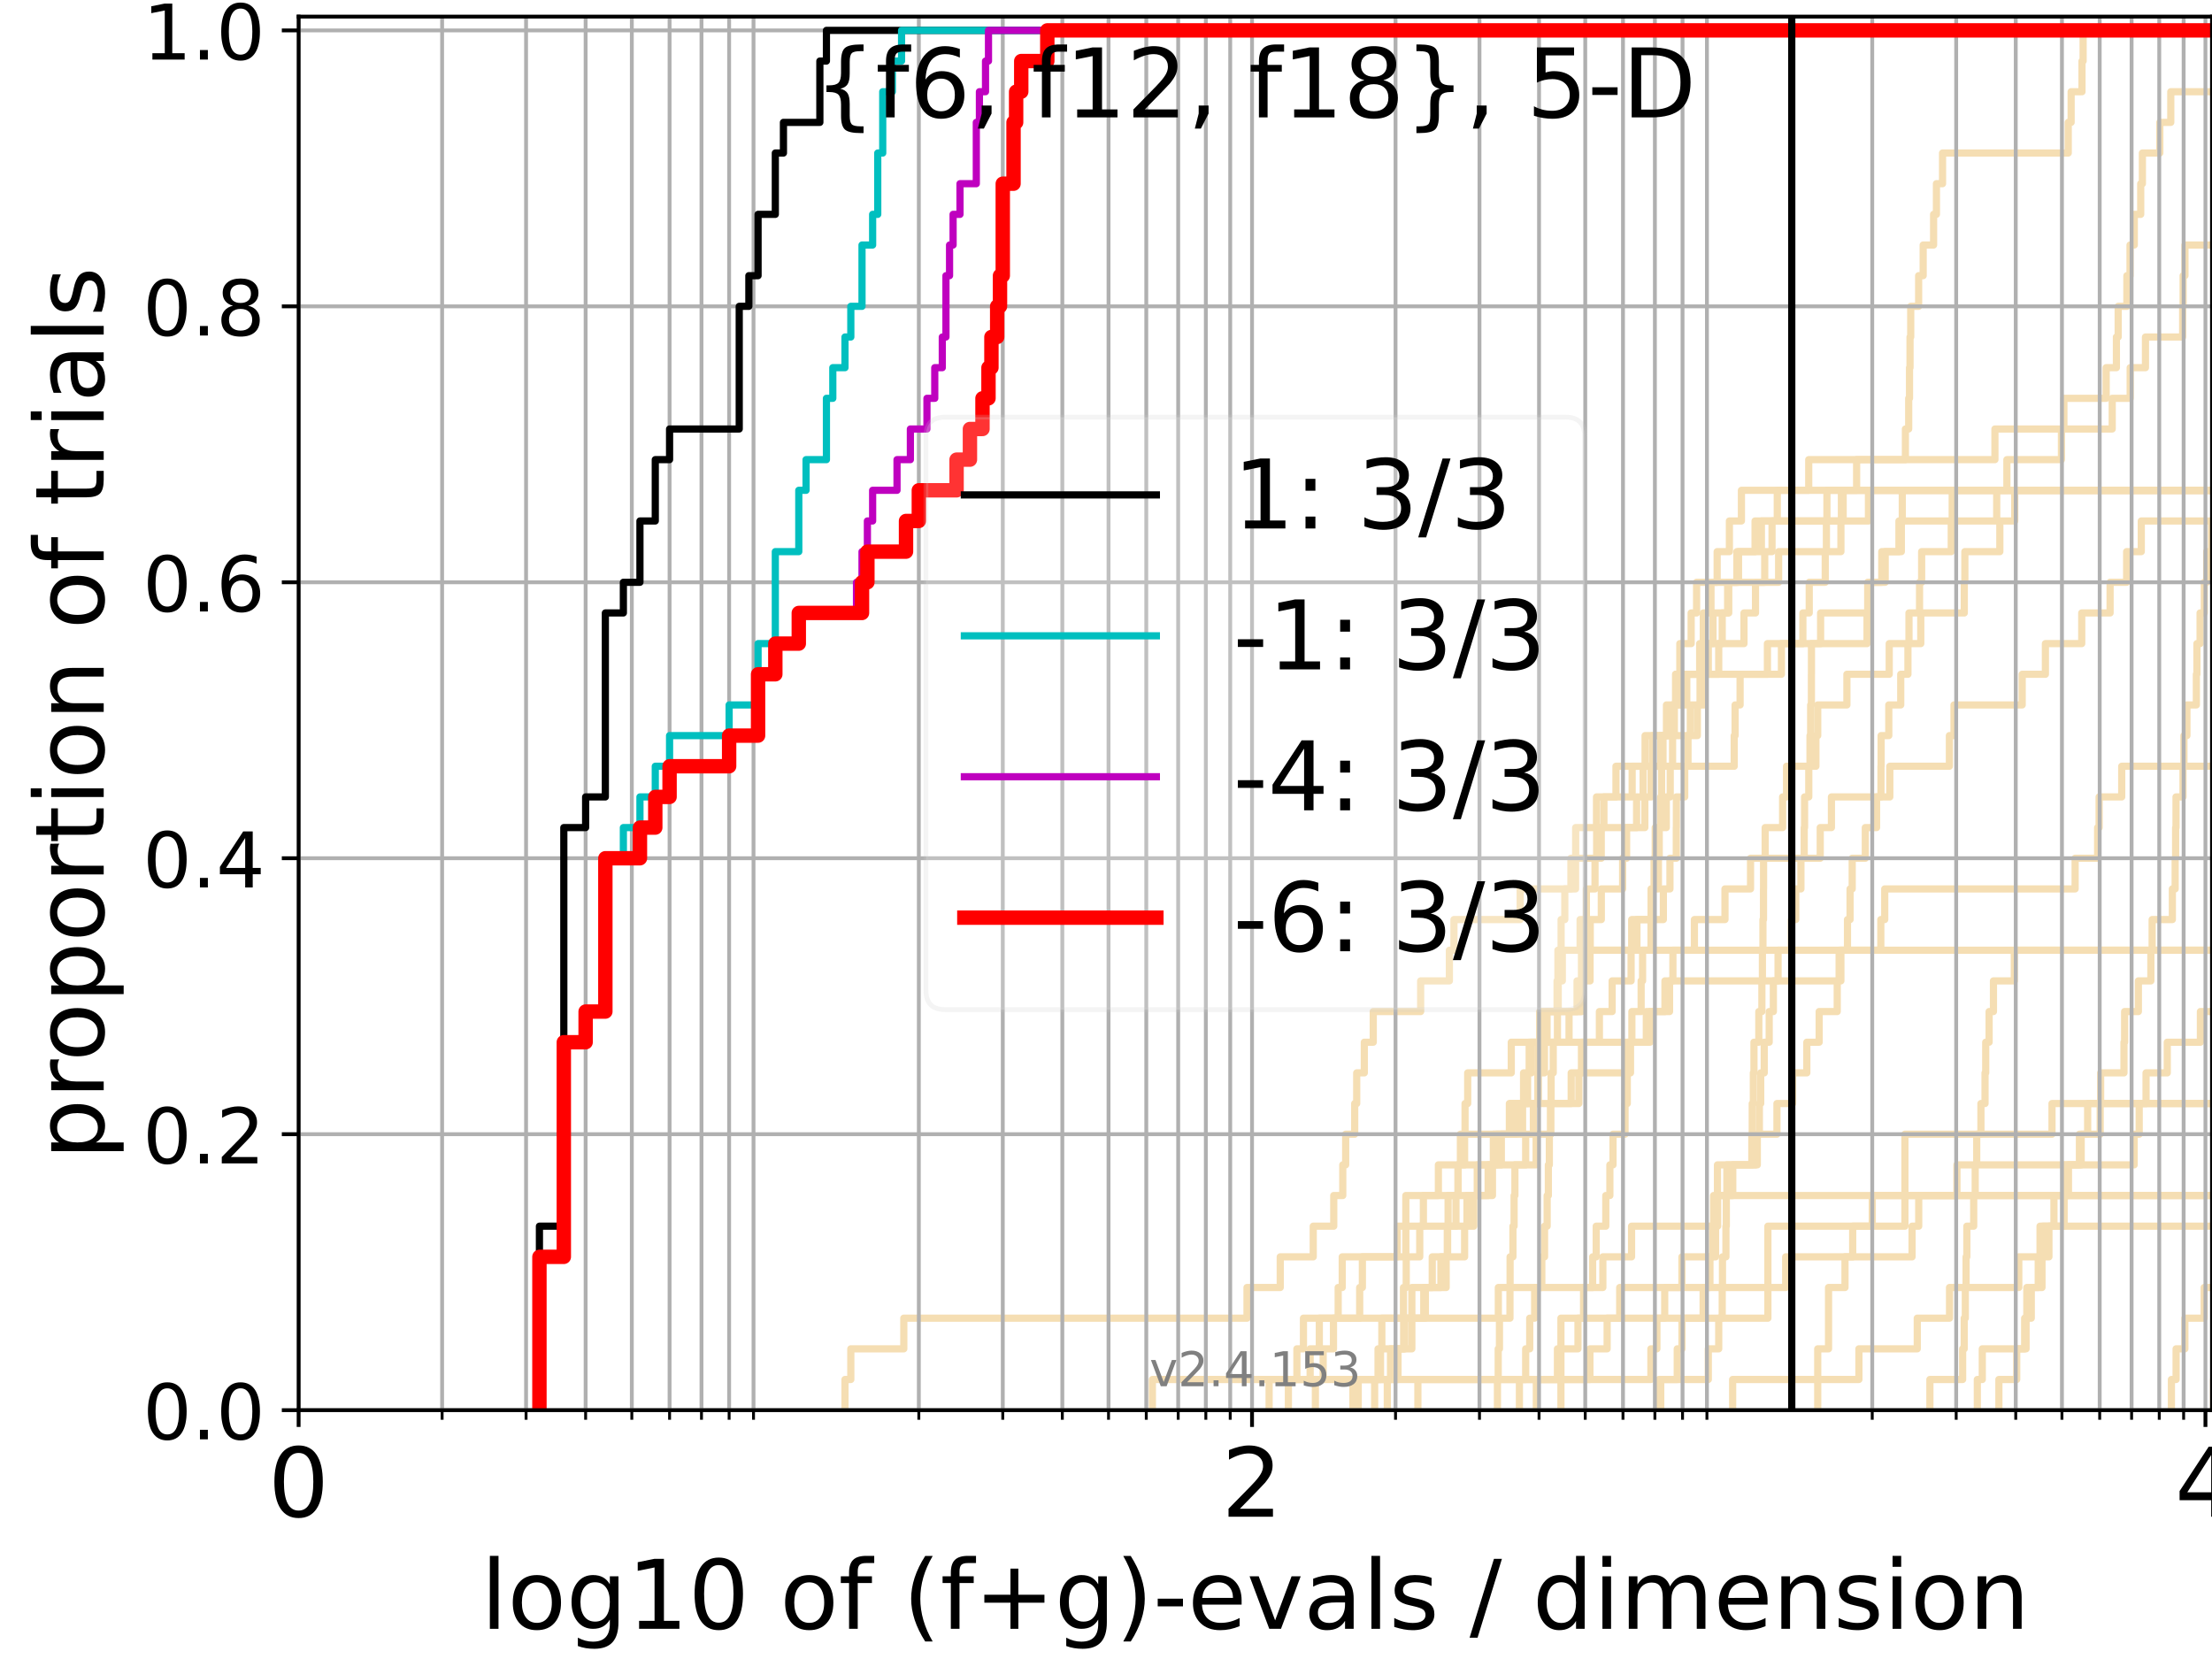 <?xml version="1.0" encoding="utf-8" standalone="no"?>
<!DOCTYPE svg PUBLIC "-//W3C//DTD SVG 1.1//EN"
  "http://www.w3.org/Graphics/SVG/1.1/DTD/svg11.dtd">
<!-- Created with matplotlib (https://matplotlib.org/) -->
<svg height="345.6pt" version="1.1" viewBox="0 0 460.8 345.6" width="460.8pt" xmlns="http://www.w3.org/2000/svg" xmlns:xlink="http://www.w3.org/1999/xlink">
 <defs>
  <style type="text/css">*{stroke-linecap:butt;stroke-linejoin:round;}</style>
 </defs>
 <g id="figure_1">
  <g id="patch_1">
   <path d="M 0 345.6 
L 460.8 345.6 
L 460.8 0 
L 0 0 
z
" style="fill:#ffffff;"/>
  </g>
  <g id="axes_1">
   <g id="patch_2">
    <path d="M 62.208 293.76 
L 460.8 293.76 
L 460.8 3.456 
L 62.208 3.456 
z
" style="fill:#ffffff;"/>
   </g>
   <g id="line2d_1">
    <path clip-path="url(#pcc12e35646)" d="M 281.84 293.76 
L 281.84 287.373 
L 287.073 287.373 
L 287.073 280.985 
L 287.863 280.985 
L 287.863 274.598 
L 312.13 274.598 
L 312.13 268.211 
L 333.903 268.211 
L 333.903 261.823 
L 339.885 261.823 
L 339.885 255.436 
L 356.97 255.436 
L 356.97 249.049 
L 356.97 249.049 
L 356.97 249.049 
L 460.8 249.049 
" style="fill:none;stroke:#f5deb3;stroke-linecap:square;stroke-width:1.5;"/>
   </g>
   <g id="line2d_2"/>
   <g id="line2d_3">
    <path clip-path="url(#pcc12e35646)" d="M 176.026 293.76 
L 176.026 287.373 
L 177.241 287.373 
L 177.241 280.985 
L 188.279 280.985 
L 188.279 274.598 
L 259.774 274.598 
L 259.774 268.211 
L 266.699 268.211 
L 266.699 261.823 
L 273.572 261.823 
L 273.572 255.436 
L 277.846 255.436 
L 277.846 249.049 
L 279.723 249.049 
L 279.723 242.661 
L 280.33 242.661 
L 280.33 236.274 
L 282.209 236.274 
L 282.209 229.887 
L 282.628 229.887 
L 282.628 223.499 
L 284.211 223.499 
L 284.211 217.112 
L 286.076 217.112 
L 286.076 210.725 
L 295.949 210.725 
L 295.949 204.337 
L 301.931 204.337 
L 301.931 197.95 
L 302.885 197.95 
L 302.885 191.563 
L 316.684 191.563 
L 316.684 185.175 
L 327.252 185.175 
L 327.252 178.788 
L 332.616 178.788 
L 332.616 172.401 
L 342.65 172.401 
L 342.65 166.013 
L 343.962 166.013 
L 343.962 159.626 
L 345.96 159.626 
L 345.96 153.239 
L 348.371 153.239 
L 348.371 146.851 
L 351.39 146.851 
L 351.39 140.464 
L 358.043 140.464 
L 358.043 134.077 
L 363.303 134.077 
L 363.303 127.69 
L 365.703 127.69 
L 365.703 121.302 
L 370.518 121.302 
L 370.518 114.915 
L 380.474 114.915 
L 380.474 108.528 
L 380.582 108.528 
L 380.582 102.14 
L 380.582 102.14 
L 380.582 102.14 
L 460.8 102.14 
" style="fill:none;stroke:#f5deb3;stroke-linecap:square;stroke-width:1.5;"/>
   </g>
   <g id="line2d_4">
    <path clip-path="url(#pcc12e35646)" d="M 286.363 293.76 
L 286.363 287.373 
L 287.586 287.373 
L 287.586 280.985 
L 294.115 280.985 
L 294.115 274.598 
L 296.593 274.598 
L 296.593 268.211 
L 300.167 268.211 
L 300.167 261.823 
L 301.564 261.823 
L 301.564 255.436 
L 303.306 255.436 
L 303.306 249.049 
L 303.723 249.049 
L 303.723 242.661 
L 305.104 242.661 
L 305.104 236.274 
L 314.43 236.274 
L 314.43 229.887 
L 320.459 229.887 
L 320.459 223.499 
L 321.738 223.499 
L 321.738 217.112 
L 322.281 217.112 
L 322.281 210.725 
L 328.527 210.725 
L 328.527 204.337 
L 331.24 204.337 
L 331.24 197.95 
L 341.002 197.95 
L 341.002 191.563 
L 344.212 191.563 
L 344.212 185.175 
L 344.572 185.175 
L 344.572 178.788 
L 344.807 178.788 
L 344.807 172.401 
L 345.948 172.401 
L 345.948 166.013 
L 346.14 166.013 
L 346.14 159.626 
L 346.437 159.626 
L 346.437 153.239 
L 348.8 153.239 
L 348.8 146.851 
L 349.842 146.851 
L 349.842 140.464 
L 349.94 140.464 
L 349.94 134.077 
L 352.299 134.077 
L 352.299 127.69 
L 353.432 127.69 
L 353.432 121.302 
L 362.167 121.302 
L 362.167 114.915 
L 366.929 114.915 
L 366.929 108.528 
L 370.239 108.528 
L 370.239 102.14 
L 370.239 102.14 
L 370.239 102.14 
L 460.8 102.14 
" style="fill:none;stroke:#f5deb3;stroke-linecap:square;stroke-width:1.5;"/>
   </g>
   <g id="line2d_5"/>
   <g id="line2d_6"/>
   <g id="line2d_7">
    <path clip-path="url(#pcc12e35646)" d="M 316.519 293.76 
L 316.519 287.373 
L 317.827 287.373 
L 317.827 280.985 
L 318.669 280.985 
L 318.669 274.598 
L 319.695 274.598 
L 319.695 268.211 
L 321.188 268.211 
L 321.188 261.823 
L 321.759 261.823 
L 321.759 255.436 
L 322.302 255.436 
L 322.302 249.049 
L 322.55 249.049 
L 322.55 242.661 
L 322.755 242.661 
L 322.755 236.274 
L 323.042 236.274 
L 323.042 229.887 
L 323.123 229.887 
L 323.123 223.499 
L 323.568 223.499 
L 323.568 217.112 
L 324.445 217.112 
L 324.445 210.725 
L 324.603 210.725 
L 324.603 204.337 
L 325.459 204.337 
L 325.459 197.95 
L 329.168 197.95 
L 329.168 191.563 
L 330.475 191.563 
L 330.475 185.175 
L 332.272 185.175 
L 332.272 178.788 
L 333.569 178.788 
L 333.569 172.401 
L 334.124 172.401 
L 334.124 166.013 
L 336.635 166.013 
L 336.635 159.626 
L 342.701 159.626 
L 342.701 153.239 
L 347.154 153.239 
L 347.154 146.851 
L 349.057 146.851 
L 349.057 140.464 
L 371.104 140.464 
L 371.104 134.077 
L 379.268 134.077 
L 379.268 127.69 
L 389.414 127.69 
L 389.414 121.302 
L 392.007 121.302 
L 392.007 114.915 
L 395.586 114.915 
L 395.586 108.528 
L 396.282 108.528 
L 396.282 102.14 
L 461.8 102.14 
" style="fill:none;stroke:#f5deb3;stroke-linecap:square;stroke-width:1.5;"/>
   </g>
   <g id="line2d_8">
    <path clip-path="url(#pcc12e35646)" d="M 461.128 293.76 
L 461.128 287.373 
L 461.8 287.373 
" style="fill:none;stroke:#f5deb3;stroke-linecap:square;stroke-width:1.5;"/>
   </g>
   <g id="line2d_9">
    <path clip-path="url(#pcc12e35646)" d="M 311.946 293.76 
L 311.946 287.373 
L 312.104 287.373 
L 312.104 280.985 
L 312.366 280.985 
L 312.366 274.598 
L 314.554 274.598 
L 314.554 268.211 
L 314.579 268.211 
L 314.579 261.823 
L 315.17 261.823 
L 315.17 255.436 
L 315.414 255.436 
L 315.414 249.049 
L 315.584 249.049 
L 315.584 242.661 
L 317.827 242.661 
L 317.827 236.274 
L 319.43 236.274 
L 319.43 229.887 
L 320.372 229.887 
L 320.372 223.499 
L 320.524 223.499 
L 320.524 217.112 
L 321.231 217.112 
L 321.231 210.725 
L 324.366 210.725 
L 324.366 204.337 
L 324.544 204.337 
L 324.544 197.95 
L 325.208 197.95 
L 325.208 191.563 
L 325.976 191.563 
L 325.976 185.175 
L 328.221 185.175 
L 328.221 178.788 
L 328.239 178.788 
L 328.239 172.401 
L 332.584 172.401 
L 332.584 166.013 
L 340.009 166.013 
L 340.009 159.626 
L 361.269 159.626 
L 361.269 153.239 
L 361.453 153.239 
L 361.453 146.851 
L 362.494 146.851 
L 362.494 140.464 
L 368.185 140.464 
L 368.185 134.077 
L 375.572 134.077 
L 375.572 127.69 
L 376.896 127.69 
L 376.896 121.302 
L 380.231 121.302 
L 380.231 114.915 
L 383.498 114.915 
L 383.498 108.528 
L 383.962 108.528 
L 383.962 102.14 
L 386.767 102.14 
L 386.767 95.753 
L 396.93 95.753 
L 396.93 89.366 
L 397.615 89.366 
L 397.615 82.978 
L 397.785 82.978 
L 397.785 76.591 
L 397.893 76.591 
L 397.893 70.204 
L 398.04 70.204 
L 398.04 63.816 
L 399.688 63.816 
L 399.688 57.429 
L 400.632 57.429 
L 400.632 51.042 
L 402.802 51.042 
L 402.802 44.654 
L 403.395 44.654 
L 403.395 38.267 
L 404.666 38.267 
L 404.666 31.88 
L 430.852 31.88 
L 430.852 25.492 
L 431.454 25.492 
L 431.454 19.105 
L 433.718 19.105 
L 433.718 12.718 
L 433.954 12.718 
L 433.954 6.33 
L 433.954 6.33 
L 433.954 6.33 
L 460.8 6.33 
" style="fill:none;stroke:#f5deb3;stroke-linecap:square;stroke-width:1.5;"/>
   </g>
   <g id="line2d_10">
    <path clip-path="url(#pcc12e35646)" style="fill:none;stroke:#f5deb3;stroke-linecap:square;stroke-width:1.5;"/>
   </g>
   <g id="line2d_11">
    <path clip-path="url(#pcc12e35646)" d="M 289 293.76 
L 289 287.373 
L 291.23 287.373 
L 291.23 280.985 
L 292.407 280.985 
L 292.407 274.598 
L 296.931 274.598 
L 296.931 268.211 
L 298.363 268.211 
L 298.363 261.823 
L 301.497 261.823 
L 301.497 255.436 
L 301.665 255.436 
L 301.665 249.049 
L 303.754 249.049 
L 303.754 242.661 
L 304.23 242.661 
L 304.23 236.274 
L 305.196 236.274 
L 305.196 229.887 
L 305.748 229.887 
L 305.748 223.499 
L 314.826 223.499 
L 314.826 217.112 
L 320.739 217.112 
L 320.739 210.725 
L 329.31 210.725 
L 329.31 204.337 
L 329.45 204.337 
L 329.45 197.95 
L 329.45 197.95 
L 329.45 197.95 
L 460.8 197.95 
" style="fill:none;stroke:#f5deb3;stroke-linecap:square;stroke-width:1.5;"/>
   </g>
   <g id="line2d_12">
    <path clip-path="url(#pcc12e35646)" d="M 282.939 293.76 
L 282.939 287.373 
L 331.206 287.373 
L 331.206 280.985 
L 334.797 280.985 
L 334.797 274.598 
L 337.416 274.598 
L 337.416 268.211 
L 371.991 268.211 
L 371.991 261.823 
L 398.318 261.823 
L 398.318 255.436 
L 399.705 255.436 
L 399.705 249.049 
L 407.667 249.049 
L 407.667 242.661 
L 433.546 242.661 
L 433.546 236.274 
L 437.509 236.274 
L 437.509 229.887 
L 461.8 229.887 
" style="fill:none;stroke:#f5deb3;stroke-linecap:square;stroke-width:1.5;"/>
   </g>
   <g id="line2d_13">
    <path clip-path="url(#pcc12e35646)" d="M 378.666 293.76 
L 378.666 287.373 
L 378.666 287.373 
L 378.666 280.985 
L 380.918 280.985 
L 380.918 274.598 
L 380.918 274.598 
L 380.918 268.211 
L 384.347 268.211 
L 384.347 261.823 
L 385.95 261.823 
L 385.95 255.436 
L 390.027 255.436 
L 390.027 249.049 
L 390.027 249.049 
L 390.027 249.049 
L 460.8 249.049 
" style="fill:none;stroke:#f5deb3;stroke-linecap:square;stroke-width:1.5;"/>
   </g>
   <g id="line2d_14">
    <path clip-path="url(#pcc12e35646)" d="M 274.019 293.76 
L 274.019 287.373 
L 289.668 287.373 
L 289.668 280.985 
L 292.614 280.985 
L 292.614 274.598 
L 294.115 274.598 
L 294.115 268.211 
L 301.261 268.211 
L 301.261 261.823 
L 305.104 261.823 
L 305.104 255.436 
L 305.595 255.436 
L 305.595 249.049 
L 310.905 249.049 
L 310.905 242.661 
L 311.734 242.661 
L 311.734 236.274 
L 315.874 236.274 
L 315.874 229.887 
L 317.387 229.887 
L 317.387 223.499 
L 318.556 223.499 
L 318.556 217.112 
L 342.959 217.112 
L 342.959 210.725 
L 347.801 210.725 
L 347.801 204.337 
L 383.493 204.337 
L 383.493 197.95 
L 391.809 197.95 
L 391.809 191.563 
L 392.625 191.563 
L 392.625 185.175 
L 432.286 185.175 
L 432.286 178.788 
L 436.975 178.788 
L 436.975 172.401 
L 437.286 172.401 
L 437.286 166.013 
L 441.994 166.013 
L 441.994 159.626 
L 441.994 159.626 
L 441.994 159.626 
L 460.8 159.626 
" style="fill:none;stroke:#f5deb3;stroke-linecap:square;stroke-width:1.5;"/>
   </g>
   <g id="line2d_15"/>
   <g id="line2d_16">
    <path clip-path="url(#pcc12e35646)" d="M 411.914 293.76 
L 411.914 287.373 
L 412.948 287.373 
L 412.948 280.985 
L 422.066 280.985 
L 422.066 274.598 
L 422.224 274.598 
L 422.224 268.211 
L 424.602 268.211 
L 424.602 261.823 
L 424.975 261.823 
L 424.975 255.436 
L 429.995 255.436 
L 429.995 249.049 
L 430.072 249.049 
L 430.072 242.661 
L 444.586 242.661 
L 444.586 236.274 
L 445.633 236.274 
L 445.633 229.887 
L 447.063 229.887 
L 447.063 223.499 
L 451.482 223.499 
L 451.482 217.112 
L 458.386 217.112 
L 458.386 210.725 
L 461.8 210.725 
" style="fill:none;stroke:#f5deb3;stroke-linecap:square;stroke-width:1.5;"/>
   </g>
   <g id="line2d_17">
    <path clip-path="url(#pcc12e35646)" d="M 416.403 293.76 
L 416.403 287.373 
L 420.119 287.373 
L 420.119 280.985 
L 421.774 280.985 
L 421.774 274.598 
L 423.152 274.598 
L 423.152 268.211 
L 425.386 268.211 
L 425.386 261.823 
L 425.509 261.823 
L 425.509 255.436 
L 427.875 255.436 
L 427.875 249.049 
L 430.899 249.049 
L 430.899 242.661 
L 433.184 242.661 
L 433.184 236.274 
L 434.897 236.274 
L 434.897 229.887 
L 437.6 229.887 
L 437.6 223.499 
L 442.464 223.499 
L 442.464 217.112 
L 442.6 217.112 
L 442.6 210.725 
L 445.464 210.725 
L 445.464 204.337 
L 448.065 204.337 
L 448.065 197.95 
L 448.33 197.95 
L 448.33 191.563 
L 452.542 191.563 
L 452.542 185.175 
L 453.126 185.175 
L 453.126 178.788 
L 453.222 178.788 
L 453.222 172.401 
L 453.303 172.401 
L 453.303 166.013 
L 454.759 166.013 
L 454.759 159.626 
L 454.955 159.626 
L 454.955 153.239 
L 455.577 153.239 
L 455.577 146.851 
L 457.541 146.851 
L 457.541 140.464 
L 457.656 140.464 
L 457.656 134.077 
L 458.317 134.077 
L 458.317 127.69 
L 459.201 127.69 
L 459.201 121.302 
L 459.695 121.302 
L 459.695 114.915 
L 460.698 114.915 
L 460.698 108.528 
L 461.8 108.528 
" style="fill:none;stroke:#f5deb3;stroke-linecap:square;stroke-width:1.5;"/>
   </g>
   <g id="line2d_18">
    <path clip-path="url(#pcc12e35646)" d="M 240.065 293.76 
L 240.065 287.373 
L 270.168 287.373 
L 270.168 280.985 
L 271.535 280.985 
L 271.535 274.598 
L 278.766 274.598 
L 278.766 268.211 
L 279.611 268.211 
L 279.611 261.823 
L 292.861 261.823 
L 292.861 255.436 
L 296.518 255.436 
L 296.518 249.049 
L 299.644 249.049 
L 299.644 242.661 
L 311.094 242.661 
L 311.094 236.274 
L 314.653 236.274 
L 314.653 229.887 
L 328.902 229.887 
L 328.902 223.499 
L 329.45 223.499 
L 329.45 217.112 
L 333.184 217.112 
L 333.184 210.725 
L 335.839 210.725 
L 335.839 204.337 
L 339.789 204.337 
L 339.789 197.95 
L 339.913 197.95 
L 339.913 191.563 
L 346.508 191.563 
L 346.508 185.175 
L 347.882 185.175 
L 347.882 178.788 
L 349.202 178.788 
L 349.202 172.401 
L 349.224 172.401 
L 349.224 166.013 
L 350.955 166.013 
L 350.955 159.626 
L 351.643 159.626 
L 351.643 153.239 
L 353.593 153.239 
L 353.593 146.851 
L 354.152 146.851 
L 354.152 140.464 
L 355.871 140.464 
L 355.871 134.077 
L 356.85 134.077 
L 356.85 127.69 
L 359.903 127.69 
L 359.903 121.302 
L 361.82 121.302 
L 361.82 114.915 
L 365.612 114.915 
L 365.612 108.528 
L 383.598 108.528 
L 383.598 102.14 
L 383.598 102.14 
L 383.598 102.14 
L 460.8 102.14 
" style="fill:none;stroke:#f5deb3;stroke-linecap:square;stroke-width:1.5;"/>
   </g>
   <g id="line2d_19">
    <path clip-path="url(#pcc12e35646)" d="M 452.345 293.76 
L 452.345 291.631 
L 452.345 291.631 
L 452.345 289.502 
L 452.345 289.502 
L 452.345 287.373 
L 453.322 287.373 
L 453.322 285.244 
L 453.322 285.244 
L 453.322 283.114 
L 453.322 283.114 
L 453.322 280.985 
L 455.148 280.985 
L 455.148 278.856 
L 455.148 278.856 
L 455.148 276.727 
L 455.148 276.727 
L 455.148 274.598 
L 459.173 274.598 
L 459.173 272.469 
L 459.173 272.469 
L 459.173 270.34 
L 459.173 270.34 
L 459.173 268.211 
L 461.8 268.211 
" style="fill:none;stroke:#f5deb3;stroke-linecap:square;stroke-width:1.5;"/>
   </g>
   <g id="line2d_20">
    <path clip-path="url(#pcc12e35646)" d="M 268.396 293.76 
L 268.396 287.373 
L 275.64 287.373 
L 275.64 280.985 
L 277.788 280.985 
L 277.788 274.598 
L 292.366 274.598 
L 292.366 268.211 
L 292.943 268.211 
L 292.943 261.823 
L 295.757 261.823 
L 295.757 255.436 
L 307.008 255.436 
L 307.008 249.049 
L 307.74 249.049 
L 307.74 242.661 
L 320.002 242.661 
L 320.002 236.274 
L 323.021 236.274 
L 323.021 229.887 
L 327.308 229.887 
L 327.308 223.499 
L 339.664 223.499 
L 339.664 217.112 
L 343.735 217.112 
L 343.735 210.725 
L 346.838 210.725 
L 346.838 204.337 
L 348.496 204.337 
L 348.496 197.95 
L 352.977 197.95 
L 352.977 191.563 
L 359.345 191.563 
L 359.345 185.175 
L 364.668 185.175 
L 364.668 178.788 
L 379.185 178.788 
L 379.185 172.401 
L 381.521 172.401 
L 381.521 166.013 
L 393.684 166.013 
L 393.684 159.626 
L 406.095 159.626 
L 406.095 153.239 
L 407.056 153.239 
L 407.056 146.851 
L 421.261 146.851 
L 421.261 140.464 
L 426.096 140.464 
L 426.096 134.077 
L 433.664 134.077 
L 433.664 127.69 
L 439.571 127.69 
L 439.571 121.302 
L 443.019 121.302 
L 443.019 114.915 
L 446.067 114.915 
L 446.067 108.528 
L 446.067 108.528 
L 446.067 108.528 
L 460.8 108.528 
" style="fill:none;stroke:#f5deb3;stroke-linecap:square;stroke-width:1.5;"/>
   </g>
   <g id="line2d_21"/>
   <g id="line2d_22">
    <path clip-path="url(#pcc12e35646)" d="M 264.38 293.76 
L 264.38 287.373 
L 272.926 287.373 
L 272.926 280.985 
L 274.837 280.985 
L 274.837 274.598 
L 283.247 274.598 
L 283.247 268.211 
L 283.808 268.211 
L 283.808 261.823 
L 291.059 261.823 
L 291.059 255.436 
L 292.861 255.436 
L 292.861 249.049 
L 310.005 249.049 
L 310.005 242.661 
L 312.755 242.661 
L 312.755 236.274 
L 317.178 236.274 
L 317.178 229.887 
L 318.216 229.887 
L 318.216 223.499 
L 319.029 223.499 
L 319.029 217.112 
L 326.862 217.112 
L 326.862 210.725 
L 329.503 210.725 
L 329.503 204.337 
L 330.251 204.337 
L 330.251 197.95 
L 331.274 197.95 
L 331.274 191.563 
L 333.585 191.563 
L 333.585 185.175 
L 338.025 185.175 
L 338.025 178.788 
L 338.852 178.788 
L 338.852 172.401 
L 340.934 172.401 
L 340.934 166.013 
L 342.299 166.013 
L 342.299 159.626 
L 344.212 159.626 
L 344.212 153.239 
L 352.123 153.239 
L 352.123 146.851 
L 355.16 146.851 
L 355.16 140.464 
L 355.459 140.464 
L 355.459 134.077 
L 358.77 134.077 
L 358.77 127.69 
L 360.128 127.69 
L 360.128 121.302 
L 367.623 121.302 
L 367.623 114.915 
L 369.147 114.915 
L 369.147 108.528 
L 389.235 108.528 
L 389.235 102.14 
L 389.235 102.14 
L 389.235 102.14 
L 460.8 102.14 
" style="fill:none;stroke:#f5deb3;stroke-linecap:square;stroke-width:1.5;"/>
   </g>
   <g id="line2d_23">
    <path clip-path="url(#pcc12e35646)" d="M 402.032 293.76 
L 402.032 287.373 
L 408.854 287.373 
L 408.854 280.985 
L 409.182 280.985 
L 409.182 274.598 
L 409.413 274.598 
L 409.413 268.211 
L 409.573 268.211 
L 409.573 261.823 
L 409.729 261.823 
L 409.729 255.436 
L 411.158 255.436 
L 411.158 249.049 
L 411.473 249.049 
L 411.473 242.661 
L 411.787 242.661 
L 411.787 236.274 
L 412.663 236.274 
L 412.663 229.887 
L 413.52 229.887 
L 413.52 223.499 
L 413.662 223.499 
L 413.662 217.112 
L 414.369 217.112 
L 414.369 210.725 
L 415.274 210.725 
L 415.274 204.337 
L 419.616 204.337 
L 419.616 197.95 
L 419.616 197.95 
L 419.616 197.95 
L 460.8 197.95 
" style="fill:none;stroke:#f5deb3;stroke-linecap:square;stroke-width:1.5;"/>
   </g>
   <g id="line2d_24">
    <path clip-path="url(#pcc12e35646)" d="M 345.587 293.76 
L 345.587 287.373 
L 349.401 287.373 
L 349.401 280.985 
L 350.386 280.985 
L 350.386 274.598 
L 354.791 274.598 
L 354.791 268.211 
L 356.212 268.211 
L 356.212 261.823 
L 357.386 261.823 
L 357.386 255.436 
L 357.816 255.436 
L 357.816 249.049 
L 360.965 249.049 
L 360.965 242.661 
L 365.719 242.661 
L 365.719 236.274 
L 366.507 236.274 
L 366.507 229.887 
L 366.789 229.887 
L 366.789 223.499 
L 367.522 223.499 
L 367.522 217.112 
L 368.556 217.112 
L 368.556 210.725 
L 369.426 210.725 
L 369.426 204.337 
L 370.403 204.337 
L 370.403 197.95 
L 373.18 197.95 
L 373.18 191.563 
L 374.088 191.563 
L 374.088 185.175 
L 375.166 185.175 
L 375.166 178.788 
L 375.849 178.788 
L 375.849 172.401 
L 375.926 172.401 
L 375.926 166.013 
L 376.802 166.013 
L 376.802 159.626 
L 377.054 159.626 
L 377.054 153.239 
L 377.193 153.239 
L 377.193 146.851 
L 377.35 146.851 
L 377.35 140.464 
L 377.361 140.464 
L 377.361 134.077 
L 388.935 134.077 
L 388.935 127.69 
L 389.081 127.69 
L 389.081 121.302 
L 392.722 121.302 
L 392.722 114.915 
L 396.084 114.915 
L 396.084 108.528 
L 415.951 108.528 
L 415.951 102.14 
L 418.071 102.14 
L 418.071 95.753 
L 429.433 95.753 
L 429.433 89.366 
L 429.946 89.366 
L 429.946 82.978 
L 438.752 82.978 
L 438.752 76.591 
L 440.888 76.591 
L 440.888 70.204 
L 441.255 70.204 
L 441.255 63.816 
L 443.071 63.816 
L 443.071 57.429 
L 443.727 57.429 
L 443.727 51.042 
L 444.612 51.042 
L 444.612 44.654 
L 445.95 44.654 
L 445.95 38.267 
L 446.3 38.267 
L 446.3 31.88 
L 449.926 31.88 
L 449.926 25.492 
L 452.214 25.492 
L 452.214 19.105 
L 461.8 19.105 
" style="fill:none;stroke:#f5deb3;stroke-linecap:square;stroke-width:1.5;"/>
   </g>
   <g id="line2d_25">
    <path clip-path="url(#pcc12e35646)" style="fill:none;stroke:#f5deb3;stroke-linecap:square;stroke-width:1.5;"/>
   </g>
   <g id="line2d_26">
    <path clip-path="url(#pcc12e35646)" d="M 345.96 293.76 
L 345.96 287.373 
L 355.871 287.373 
L 355.871 280.985 
L 358.043 280.985 
L 358.043 274.598 
L 358.77 274.598 
L 358.77 268.211 
L 358.823 268.211 
L 358.823 261.823 
L 359.546 261.823 
L 359.546 255.436 
L 359.625 255.436 
L 359.625 249.049 
L 359.738 249.049 
L 359.738 242.661 
L 364.939 242.661 
L 364.939 236.274 
L 365.024 236.274 
L 365.024 229.887 
L 365.254 229.887 
L 365.254 223.499 
L 365.384 223.499 
L 365.384 217.112 
L 366.395 217.112 
L 366.395 210.725 
L 367.032 210.725 
L 367.032 204.337 
L 367.142 204.337 
L 367.142 197.95 
L 367.252 197.95 
L 367.252 191.563 
L 367.369 191.563 
L 367.369 185.175 
L 367.383 185.175 
L 367.383 178.788 
L 367.717 178.788 
L 367.717 172.401 
L 371.35 172.401 
L 371.35 166.013 
L 372.167 166.013 
L 372.167 159.626 
L 378.288 159.626 
L 378.288 153.239 
L 378.666 153.239 
L 378.666 146.851 
L 384.744 146.851 
L 384.744 140.464 
L 393.561 140.464 
L 393.561 134.077 
L 400.133 134.077 
L 400.133 127.69 
L 409.198 127.69 
L 409.198 121.302 
L 409.317 121.302 
L 409.317 114.915 
L 416.603 114.915 
L 416.603 108.528 
L 419.705 108.528 
L 419.705 102.14 
L 419.705 102.14 
L 419.705 102.14 
L 460.8 102.14 
" style="fill:none;stroke:#f5deb3;stroke-linecap:square;stroke-width:1.5;"/>
   </g>
   <g id="line2d_27">
    <path clip-path="url(#pcc12e35646)" d="M 295.372 293.76 
L 295.372 287.373 
L 343.912 287.373 
L 343.912 280.985 
L 345.162 280.985 
L 345.162 274.598 
L 346.791 274.598 
L 346.791 268.211 
L 350.375 268.211 
L 350.375 261.823 
L 356.756 261.823 
L 356.756 255.436 
L 357.478 255.436 
L 357.478 249.049 
L 357.78 249.049 
L 357.78 242.661 
L 366.081 242.661 
L 366.081 236.274 
L 370.171 236.274 
L 370.171 229.887 
L 373.44 229.887 
L 373.44 223.499 
L 376.396 223.499 
L 376.396 217.112 
L 378.968 217.112 
L 378.968 210.725 
L 382.728 210.725 
L 382.728 204.337 
L 383.125 204.337 
L 383.125 197.95 
L 384.865 197.95 
L 384.865 191.563 
L 385.402 191.563 
L 385.402 185.175 
L 385.851 185.175 
L 385.851 178.788 
L 388.575 178.788 
L 388.575 172.401 
L 390.927 172.401 
L 390.927 166.013 
L 391.842 166.013 
L 391.842 159.626 
L 391.871 159.626 
L 391.871 153.239 
L 393.469 153.239 
L 393.469 146.851 
L 395.96 146.851 
L 395.96 140.464 
L 397.459 140.464 
L 397.459 134.077 
L 397.677 134.077 
L 397.677 127.69 
L 399.877 127.69 
L 399.877 121.302 
L 400.314 121.302 
L 400.314 114.915 
L 406.479 114.915 
L 406.479 108.528 
L 406.682 108.528 
L 406.682 102.14 
L 406.682 102.14 
L 406.682 102.14 
L 460.8 102.14 
" style="fill:none;stroke:#f5deb3;stroke-linecap:square;stroke-width:1.5;"/>
   </g>
   <g id="line2d_28">
    <path clip-path="url(#pcc12e35646)" d="M 320.046 293.76 
L 320.046 287.373 
L 324.445 287.373 
L 324.445 280.985 
L 328.724 280.985 
L 328.724 274.598 
L 329.887 274.598 
L 329.887 268.211 
L 331.776 268.211 
L 331.776 261.823 
L 332.518 261.823 
L 332.518 255.436 
L 334.517 255.436 
L 334.517 249.049 
L 335.367 249.049 
L 335.367 242.661 
L 336.021 242.661 
L 336.021 236.274 
L 338.526 236.274 
L 338.526 229.887 
L 338.993 229.887 
L 338.993 223.499 
L 339.064 223.499 
L 339.064 217.112 
L 339.954 217.112 
L 339.954 210.725 
L 341.88 210.725 
L 341.88 204.337 
L 342.181 204.337 
L 342.181 197.95 
L 343.937 197.95 
L 343.937 191.563 
L 343.949 191.563 
L 343.949 185.175 
L 345.478 185.175 
L 345.478 178.788 
L 345.648 178.788 
L 345.648 172.401 
L 347.119 172.401 
L 347.119 166.013 
L 347.939 166.013 
L 347.939 159.626 
L 348.428 159.626 
L 348.428 153.239 
L 348.586 153.239 
L 348.586 146.851 
L 349.102 146.851 
L 349.102 140.464 
L 354.072 140.464 
L 354.072 134.077 
L 354.83 134.077 
L 354.83 127.69 
L 356.429 127.69 
L 356.429 121.302 
L 357.716 121.302 
L 357.716 114.915 
L 360.266 114.915 
L 360.266 108.528 
L 362.771 108.528 
L 362.771 102.14 
L 376.791 102.14 
L 376.791 95.753 
L 415.581 95.753 
L 415.581 89.366 
L 440.013 89.366 
L 440.013 82.978 
L 443.757 82.978 
L 443.757 76.591 
L 446.94 76.591 
L 446.94 70.204 
L 454.688 70.204 
L 454.688 63.816 
L 454.784 63.816 
L 454.784 57.429 
L 455.164 57.429 
L 455.164 51.042 
L 461.8 51.042 
" style="fill:none;stroke:#f5deb3;stroke-linecap:square;stroke-width:1.5;"/>
   </g>
   <g id="line2d_29">
    <path clip-path="url(#pcc12e35646)" d="M 325.169 293.76 
L 325.169 287.373 
L 325.169 287.373 
L 325.169 280.985 
L 325.169 280.985 
L 325.169 274.598 
L 368.285 274.598 
L 368.285 268.211 
L 368.285 268.211 
L 368.285 261.823 
L 368.285 261.823 
L 368.285 255.436 
L 396.827 255.436 
L 396.827 249.049 
L 396.827 249.049 
L 396.827 242.661 
L 396.827 242.661 
L 396.827 236.274 
L 427.47 236.274 
L 427.47 229.887 
L 427.47 229.887 
L 427.47 229.887 
L 460.8 229.887 
" style="fill:none;stroke:#f5deb3;stroke-linecap:square;stroke-width:1.5;"/>
   </g>
   <g id="line2d_30">
    <path clip-path="url(#pcc12e35646)" d="M 360.94 293.76 
L 360.94 287.373 
L 387.244 287.373 
L 387.244 280.985 
L 399.401 280.985 
L 399.401 274.598 
L 406.125 274.598 
L 406.125 268.211 
L 420.552 268.211 
L 420.552 261.823 
L 426.83 261.823 
L 426.83 255.436 
L 426.83 255.436 
L 426.83 255.436 
L 460.8 255.436 
" style="fill:none;stroke:#f5deb3;stroke-linecap:square;stroke-width:1.5;"/>
   </g>
   <g id="matplotlib.axis_1">
    <g id="xtick_1">
     <g id="line2d_31">
      <path clip-path="url(#pcc12e35646)" d="M 62.208 293.76 
L 62.208 3.456 
" style="fill:none;stroke:#b0b0b0;stroke-linecap:square;stroke-width:0.8;"/>
     </g>
     <g id="line2d_32">
      <defs>
       <path d="M 0 0 
L 0 3.5 
" id="m9e5d6117fe" style="stroke:#000000;stroke-width:0.8;"/>
      </defs>
      <g>
       <use style="stroke:#000000;stroke-width:0.8;" x="62.208" xlink:href="#m9e5d6117fe" y="293.76"/>
      </g>
     </g>
     <g id="text_1">
      <!-- 0 -->
      <g transform="translate(55.846 315.957)scale(0.2 -0.2)">
       <defs>
        <path d="M 31.781 66.406 
Q 24.172 66.406 20.328 58.906 
Q 16.5 51.422 16.5 36.375 
Q 16.5 21.391 20.328 13.891 
Q 24.172 6.391 31.781 6.391 
Q 39.453 6.391 43.281 13.891 
Q 47.125 21.391 47.125 36.375 
Q 47.125 51.422 43.281 58.906 
Q 39.453 66.406 31.781 66.406 
z
M 31.781 74.219 
Q 44.047 74.219 50.516 64.516 
Q 56.984 54.828 56.984 36.375 
Q 56.984 17.969 50.516 8.266 
Q 44.047 -1.422 31.781 -1.422 
Q 19.531 -1.422 13.062 8.266 
Q 6.594 17.969 6.594 36.375 
Q 6.594 54.828 13.062 64.516 
Q 19.531 74.219 31.781 74.219 
z
" id="DejaVuSans-48"/>
       </defs>
       <use xlink:href="#DejaVuSans-48"/>
      </g>
     </g>
    </g>
    <g id="xtick_2">
     <g id="line2d_33">
      <path clip-path="url(#pcc12e35646)" d="M 260.821 293.76 
L 260.821 3.456 
" style="fill:none;stroke:#b0b0b0;stroke-linecap:square;stroke-width:0.8;"/>
     </g>
     <g id="line2d_34">
      <g>
       <use style="stroke:#000000;stroke-width:0.8;" x="260.821" xlink:href="#m9e5d6117fe" y="293.76"/>
      </g>
     </g>
     <g id="text_2">
      <!-- 2 -->
      <g transform="translate(254.459 315.957)scale(0.2 -0.2)">
       <defs>
        <path d="M 19.188 8.297 
L 53.609 8.297 
L 53.609 0 
L 7.328 0 
L 7.328 8.297 
Q 12.938 14.109 22.625 23.891 
Q 32.328 33.688 34.812 36.531 
Q 39.547 41.844 41.422 45.531 
Q 43.312 49.219 43.312 52.781 
Q 43.312 58.594 39.234 62.25 
Q 35.156 65.922 28.609 65.922 
Q 23.969 65.922 18.812 64.312 
Q 13.672 62.703 7.812 59.422 
L 7.812 69.391 
Q 13.766 71.781 18.938 73 
Q 24.125 74.219 28.422 74.219 
Q 39.75 74.219 46.484 68.547 
Q 53.219 62.891 53.219 53.422 
Q 53.219 48.922 51.531 44.891 
Q 49.859 40.875 45.406 35.406 
Q 44.188 33.984 37.641 27.219 
Q 31.109 20.453 19.188 8.297 
z
" id="DejaVuSans-50"/>
       </defs>
       <use xlink:href="#DejaVuSans-50"/>
      </g>
     </g>
    </g>
    <g id="xtick_3">
     <g id="line2d_35">
      <path clip-path="url(#pcc12e35646)" d="M 459.435 293.76 
L 459.435 3.456 
" style="fill:none;stroke:#b0b0b0;stroke-linecap:square;stroke-width:0.8;"/>
     </g>
     <g id="line2d_36">
      <g>
       <use style="stroke:#000000;stroke-width:0.8;" x="459.435" xlink:href="#m9e5d6117fe" y="293.76"/>
      </g>
     </g>
     <g id="text_3">
      <!-- 4 -->
      <g transform="translate(453.072 315.957)scale(0.2 -0.2)">
       <defs>
        <path d="M 37.797 64.312 
L 12.891 25.391 
L 37.797 25.391 
z
M 35.203 72.906 
L 47.609 72.906 
L 47.609 25.391 
L 58.016 25.391 
L 58.016 17.188 
L 47.609 17.188 
L 47.609 0 
L 37.797 0 
L 37.797 17.188 
L 4.891 17.188 
L 4.891 26.703 
z
" id="DejaVuSans-52"/>
       </defs>
       <use xlink:href="#DejaVuSans-52"/>
      </g>
     </g>
    </g>
    <g id="xtick_4">
     <g id="line2d_37">
      <path clip-path="url(#pcc12e35646)" d="M 92.102 293.76 
L 92.102 3.456 
" style="fill:none;stroke:#b0b0b0;stroke-linecap:square;stroke-width:0.8;"/>
     </g>
     <g id="line2d_38">
      <defs>
       <path d="M 0 0 
L 0 2 
" id="maaf18fda29" style="stroke:#000000;stroke-width:0.6;"/>
      </defs>
      <g>
       <use style="stroke:#000000;stroke-width:0.6;" x="92.102" xlink:href="#maaf18fda29" y="293.76"/>
      </g>
     </g>
    </g>
    <g id="xtick_5">
     <g id="line2d_39">
      <path clip-path="url(#pcc12e35646)" d="M 109.589 293.76 
L 109.589 3.456 
" style="fill:none;stroke:#b0b0b0;stroke-linecap:square;stroke-width:0.8;"/>
     </g>
     <g id="line2d_40">
      <g>
       <use style="stroke:#000000;stroke-width:0.6;" x="109.589" xlink:href="#maaf18fda29" y="293.76"/>
      </g>
     </g>
    </g>
    <g id="xtick_6">
     <g id="line2d_41">
      <path clip-path="url(#pcc12e35646)" d="M 121.997 293.76 
L 121.997 3.456 
" style="fill:none;stroke:#b0b0b0;stroke-linecap:square;stroke-width:0.8;"/>
     </g>
     <g id="line2d_42">
      <g>
       <use style="stroke:#000000;stroke-width:0.6;" x="121.997" xlink:href="#maaf18fda29" y="293.76"/>
      </g>
     </g>
    </g>
    <g id="xtick_7">
     <g id="line2d_43">
      <path clip-path="url(#pcc12e35646)" d="M 131.62 293.76 
L 131.62 3.456 
" style="fill:none;stroke:#b0b0b0;stroke-linecap:square;stroke-width:0.8;"/>
     </g>
     <g id="line2d_44">
      <g>
       <use style="stroke:#000000;stroke-width:0.6;" x="131.62" xlink:href="#maaf18fda29" y="293.76"/>
      </g>
     </g>
    </g>
    <g id="xtick_8">
     <g id="line2d_45">
      <path clip-path="url(#pcc12e35646)" d="M 139.484 293.76 
L 139.484 3.456 
" style="fill:none;stroke:#b0b0b0;stroke-linecap:square;stroke-width:0.8;"/>
     </g>
     <g id="line2d_46">
      <g>
       <use style="stroke:#000000;stroke-width:0.6;" x="139.484" xlink:href="#maaf18fda29" y="293.76"/>
      </g>
     </g>
    </g>
    <g id="xtick_9">
     <g id="line2d_47">
      <path clip-path="url(#pcc12e35646)" d="M 146.132 293.76 
L 146.132 3.456 
" style="fill:none;stroke:#b0b0b0;stroke-linecap:square;stroke-width:0.8;"/>
     </g>
     <g id="line2d_48">
      <g>
       <use style="stroke:#000000;stroke-width:0.6;" x="146.132" xlink:href="#maaf18fda29" y="293.76"/>
      </g>
     </g>
    </g>
    <g id="xtick_10">
     <g id="line2d_49">
      <path clip-path="url(#pcc12e35646)" d="M 151.891 293.76 
L 151.891 3.456 
" style="fill:none;stroke:#b0b0b0;stroke-linecap:square;stroke-width:0.8;"/>
     </g>
     <g id="line2d_50">
      <g>
       <use style="stroke:#000000;stroke-width:0.6;" x="151.891" xlink:href="#maaf18fda29" y="293.76"/>
      </g>
     </g>
    </g>
    <g id="xtick_11">
     <g id="line2d_51">
      <path clip-path="url(#pcc12e35646)" d="M 156.971 293.76 
L 156.971 3.456 
" style="fill:none;stroke:#b0b0b0;stroke-linecap:square;stroke-width:0.8;"/>
     </g>
     <g id="line2d_52">
      <g>
       <use style="stroke:#000000;stroke-width:0.6;" x="156.971" xlink:href="#maaf18fda29" y="293.76"/>
      </g>
     </g>
    </g>
    <g id="xtick_12">
     <g id="line2d_53">
      <path clip-path="url(#pcc12e35646)" d="M 191.409 293.76 
L 191.409 3.456 
" style="fill:none;stroke:#b0b0b0;stroke-linecap:square;stroke-width:0.8;"/>
     </g>
     <g id="line2d_54">
      <g>
       <use style="stroke:#000000;stroke-width:0.6;" x="191.409" xlink:href="#maaf18fda29" y="293.76"/>
      </g>
     </g>
    </g>
    <g id="xtick_13">
     <g id="line2d_55">
      <path clip-path="url(#pcc12e35646)" d="M 208.896 293.76 
L 208.896 3.456 
" style="fill:none;stroke:#b0b0b0;stroke-linecap:square;stroke-width:0.8;"/>
     </g>
     <g id="line2d_56">
      <g>
       <use style="stroke:#000000;stroke-width:0.6;" x="208.896" xlink:href="#maaf18fda29" y="293.76"/>
      </g>
     </g>
    </g>
    <g id="xtick_14">
     <g id="line2d_57">
      <path clip-path="url(#pcc12e35646)" d="M 221.303 293.76 
L 221.303 3.456 
" style="fill:none;stroke:#b0b0b0;stroke-linecap:square;stroke-width:0.8;"/>
     </g>
     <g id="line2d_58">
      <g>
       <use style="stroke:#000000;stroke-width:0.6;" x="221.303" xlink:href="#maaf18fda29" y="293.76"/>
      </g>
     </g>
    </g>
    <g id="xtick_15">
     <g id="line2d_59">
      <path clip-path="url(#pcc12e35646)" d="M 230.927 293.76 
L 230.927 3.456 
" style="fill:none;stroke:#b0b0b0;stroke-linecap:square;stroke-width:0.8;"/>
     </g>
     <g id="line2d_60">
      <g>
       <use style="stroke:#000000;stroke-width:0.6;" x="230.927" xlink:href="#maaf18fda29" y="293.76"/>
      </g>
     </g>
    </g>
    <g id="xtick_16">
     <g id="line2d_61">
      <path clip-path="url(#pcc12e35646)" d="M 238.79 293.76 
L 238.79 3.456 
" style="fill:none;stroke:#b0b0b0;stroke-linecap:square;stroke-width:0.8;"/>
     </g>
     <g id="line2d_62">
      <g>
       <use style="stroke:#000000;stroke-width:0.6;" x="238.79" xlink:href="#maaf18fda29" y="293.76"/>
      </g>
     </g>
    </g>
    <g id="xtick_17">
     <g id="line2d_63">
      <path clip-path="url(#pcc12e35646)" d="M 245.439 293.76 
L 245.439 3.456 
" style="fill:none;stroke:#b0b0b0;stroke-linecap:square;stroke-width:0.8;"/>
     </g>
     <g id="line2d_64">
      <g>
       <use style="stroke:#000000;stroke-width:0.6;" x="245.439" xlink:href="#maaf18fda29" y="293.76"/>
      </g>
     </g>
    </g>
    <g id="xtick_18">
     <g id="line2d_65">
      <path clip-path="url(#pcc12e35646)" d="M 251.198 293.76 
L 251.198 3.456 
" style="fill:none;stroke:#b0b0b0;stroke-linecap:square;stroke-width:0.8;"/>
     </g>
     <g id="line2d_66">
      <g>
       <use style="stroke:#000000;stroke-width:0.6;" x="251.198" xlink:href="#maaf18fda29" y="293.76"/>
      </g>
     </g>
    </g>
    <g id="xtick_19">
     <g id="line2d_67">
      <path clip-path="url(#pcc12e35646)" d="M 256.277 293.76 
L 256.277 3.456 
" style="fill:none;stroke:#b0b0b0;stroke-linecap:square;stroke-width:0.8;"/>
     </g>
     <g id="line2d_68">
      <g>
       <use style="stroke:#000000;stroke-width:0.6;" x="256.277" xlink:href="#maaf18fda29" y="293.76"/>
      </g>
     </g>
    </g>
    <g id="xtick_20">
     <g id="line2d_69">
      <path clip-path="url(#pcc12e35646)" d="M 290.716 293.76 
L 290.716 3.456 
" style="fill:none;stroke:#b0b0b0;stroke-linecap:square;stroke-width:0.8;"/>
     </g>
     <g id="line2d_70">
      <g>
       <use style="stroke:#000000;stroke-width:0.6;" x="290.716" xlink:href="#maaf18fda29" y="293.76"/>
      </g>
     </g>
    </g>
    <g id="xtick_21">
     <g id="line2d_71">
      <path clip-path="url(#pcc12e35646)" d="M 308.203 293.76 
L 308.203 3.456 
" style="fill:none;stroke:#b0b0b0;stroke-linecap:square;stroke-width:0.8;"/>
     </g>
     <g id="line2d_72">
      <g>
       <use style="stroke:#000000;stroke-width:0.6;" x="308.203" xlink:href="#maaf18fda29" y="293.76"/>
      </g>
     </g>
    </g>
    <g id="xtick_22">
     <g id="line2d_73">
      <path clip-path="url(#pcc12e35646)" d="M 320.61 293.76 
L 320.61 3.456 
" style="fill:none;stroke:#b0b0b0;stroke-linecap:square;stroke-width:0.8;"/>
     </g>
     <g id="line2d_74">
      <g>
       <use style="stroke:#000000;stroke-width:0.6;" x="320.61" xlink:href="#maaf18fda29" y="293.76"/>
      </g>
     </g>
    </g>
    <g id="xtick_23">
     <g id="line2d_75">
      <path clip-path="url(#pcc12e35646)" d="M 330.234 293.76 
L 330.234 3.456 
" style="fill:none;stroke:#b0b0b0;stroke-linecap:square;stroke-width:0.8;"/>
     </g>
     <g id="line2d_76">
      <g>
       <use style="stroke:#000000;stroke-width:0.6;" x="330.234" xlink:href="#maaf18fda29" y="293.76"/>
      </g>
     </g>
    </g>
    <g id="xtick_24">
     <g id="line2d_77">
      <path clip-path="url(#pcc12e35646)" d="M 338.097 293.76 
L 338.097 3.456 
" style="fill:none;stroke:#b0b0b0;stroke-linecap:square;stroke-width:0.8;"/>
     </g>
     <g id="line2d_78">
      <g>
       <use style="stroke:#000000;stroke-width:0.6;" x="338.097" xlink:href="#maaf18fda29" y="293.76"/>
      </g>
     </g>
    </g>
    <g id="xtick_25">
     <g id="line2d_79">
      <path clip-path="url(#pcc12e35646)" d="M 344.745 293.76 
L 344.745 3.456 
" style="fill:none;stroke:#b0b0b0;stroke-linecap:square;stroke-width:0.8;"/>
     </g>
     <g id="line2d_80">
      <g>
       <use style="stroke:#000000;stroke-width:0.6;" x="344.745" xlink:href="#maaf18fda29" y="293.76"/>
      </g>
     </g>
    </g>
    <g id="xtick_26">
     <g id="line2d_81">
      <path clip-path="url(#pcc12e35646)" d="M 350.504 293.76 
L 350.504 3.456 
" style="fill:none;stroke:#b0b0b0;stroke-linecap:square;stroke-width:0.8;"/>
     </g>
     <g id="line2d_82">
      <g>
       <use style="stroke:#000000;stroke-width:0.6;" x="350.504" xlink:href="#maaf18fda29" y="293.76"/>
      </g>
     </g>
    </g>
    <g id="xtick_27">
     <g id="line2d_83">
      <path clip-path="url(#pcc12e35646)" d="M 355.584 293.76 
L 355.584 3.456 
" style="fill:none;stroke:#b0b0b0;stroke-linecap:square;stroke-width:0.8;"/>
     </g>
     <g id="line2d_84">
      <g>
       <use style="stroke:#000000;stroke-width:0.6;" x="355.584" xlink:href="#maaf18fda29" y="293.76"/>
      </g>
     </g>
    </g>
    <g id="xtick_28">
     <g id="line2d_85">
      <path clip-path="url(#pcc12e35646)" d="M 390.022 293.76 
L 390.022 3.456 
" style="fill:none;stroke:#b0b0b0;stroke-linecap:square;stroke-width:0.8;"/>
     </g>
     <g id="line2d_86">
      <g>
       <use style="stroke:#000000;stroke-width:0.6;" x="390.022" xlink:href="#maaf18fda29" y="293.76"/>
      </g>
     </g>
    </g>
    <g id="xtick_29">
     <g id="line2d_87">
      <path clip-path="url(#pcc12e35646)" d="M 407.509 293.76 
L 407.509 3.456 
" style="fill:none;stroke:#b0b0b0;stroke-linecap:square;stroke-width:0.8;"/>
     </g>
     <g id="line2d_88">
      <g>
       <use style="stroke:#000000;stroke-width:0.6;" x="407.509" xlink:href="#maaf18fda29" y="293.76"/>
      </g>
     </g>
    </g>
    <g id="xtick_30">
     <g id="line2d_89">
      <path clip-path="url(#pcc12e35646)" d="M 419.917 293.76 
L 419.917 3.456 
" style="fill:none;stroke:#b0b0b0;stroke-linecap:square;stroke-width:0.8;"/>
     </g>
     <g id="line2d_90">
      <g>
       <use style="stroke:#000000;stroke-width:0.6;" x="419.917" xlink:href="#maaf18fda29" y="293.76"/>
      </g>
     </g>
    </g>
    <g id="xtick_31">
     <g id="line2d_91">
      <path clip-path="url(#pcc12e35646)" d="M 429.541 293.76 
L 429.541 3.456 
" style="fill:none;stroke:#b0b0b0;stroke-linecap:square;stroke-width:0.8;"/>
     </g>
     <g id="line2d_92">
      <g>
       <use style="stroke:#000000;stroke-width:0.6;" x="429.541" xlink:href="#maaf18fda29" y="293.76"/>
      </g>
     </g>
    </g>
    <g id="xtick_32">
     <g id="line2d_93">
      <path clip-path="url(#pcc12e35646)" d="M 437.404 293.76 
L 437.404 3.456 
" style="fill:none;stroke:#b0b0b0;stroke-linecap:square;stroke-width:0.8;"/>
     </g>
     <g id="line2d_94">
      <g>
       <use style="stroke:#000000;stroke-width:0.6;" x="437.404" xlink:href="#maaf18fda29" y="293.76"/>
      </g>
     </g>
    </g>
    <g id="xtick_33">
     <g id="line2d_95">
      <path clip-path="url(#pcc12e35646)" d="M 444.052 293.76 
L 444.052 3.456 
" style="fill:none;stroke:#b0b0b0;stroke-linecap:square;stroke-width:0.8;"/>
     </g>
     <g id="line2d_96">
      <g>
       <use style="stroke:#000000;stroke-width:0.6;" x="444.052" xlink:href="#maaf18fda29" y="293.76"/>
      </g>
     </g>
    </g>
    <g id="xtick_34">
     <g id="line2d_97">
      <path clip-path="url(#pcc12e35646)" d="M 449.811 293.76 
L 449.811 3.456 
" style="fill:none;stroke:#b0b0b0;stroke-linecap:square;stroke-width:0.8;"/>
     </g>
     <g id="line2d_98">
      <g>
       <use style="stroke:#000000;stroke-width:0.6;" x="449.811" xlink:href="#maaf18fda29" y="293.76"/>
      </g>
     </g>
    </g>
    <g id="xtick_35">
     <g id="line2d_99">
      <path clip-path="url(#pcc12e35646)" d="M 454.891 293.76 
L 454.891 3.456 
" style="fill:none;stroke:#b0b0b0;stroke-linecap:square;stroke-width:0.8;"/>
     </g>
     <g id="line2d_100">
      <g>
       <use style="stroke:#000000;stroke-width:0.6;" x="454.891" xlink:href="#maaf18fda29" y="293.76"/>
      </g>
     </g>
    </g>
    <g id="text_4">
     <!-- log10 of (f+g)-evals / dimension -->
     <g transform="translate(100.165 339.313)scale(0.2 -0.2)">
      <defs>
       <path d="M 9.422 75.984 
L 18.406 75.984 
L 18.406 0 
L 9.422 0 
z
" id="DejaVuSans-108"/>
       <path d="M 30.609 48.391 
Q 23.391 48.391 19.188 42.75 
Q 14.984 37.109 14.984 27.297 
Q 14.984 17.484 19.156 11.844 
Q 23.344 6.203 30.609 6.203 
Q 37.797 6.203 41.984 11.859 
Q 46.188 17.531 46.188 27.297 
Q 46.188 37.016 41.984 42.703 
Q 37.797 48.391 30.609 48.391 
z
M 30.609 56 
Q 42.328 56 49.016 48.375 
Q 55.719 40.766 55.719 27.297 
Q 55.719 13.875 49.016 6.219 
Q 42.328 -1.422 30.609 -1.422 
Q 18.844 -1.422 12.172 6.219 
Q 5.516 13.875 5.516 27.297 
Q 5.516 40.766 12.172 48.375 
Q 18.844 56 30.609 56 
z
" id="DejaVuSans-111"/>
       <path d="M 45.406 27.984 
Q 45.406 37.75 41.375 43.109 
Q 37.359 48.484 30.078 48.484 
Q 22.859 48.484 18.828 43.109 
Q 14.797 37.75 14.797 27.984 
Q 14.797 18.266 18.828 12.891 
Q 22.859 7.516 30.078 7.516 
Q 37.359 7.516 41.375 12.891 
Q 45.406 18.266 45.406 27.984 
z
M 54.391 6.781 
Q 54.391 -7.172 48.188 -13.984 
Q 42 -20.797 29.203 -20.797 
Q 24.469 -20.797 20.266 -20.094 
Q 16.062 -19.391 12.109 -17.922 
L 12.109 -9.188 
Q 16.062 -11.328 19.922 -12.344 
Q 23.781 -13.375 27.781 -13.375 
Q 36.625 -13.375 41.016 -8.766 
Q 45.406 -4.156 45.406 5.172 
L 45.406 9.625 
Q 42.625 4.781 38.281 2.391 
Q 33.938 0 27.875 0 
Q 17.828 0 11.672 7.656 
Q 5.516 15.328 5.516 27.984 
Q 5.516 40.672 11.672 48.328 
Q 17.828 56 27.875 56 
Q 33.938 56 38.281 53.609 
Q 42.625 51.219 45.406 46.391 
L 45.406 54.688 
L 54.391 54.688 
z
" id="DejaVuSans-103"/>
       <path d="M 12.406 8.297 
L 28.516 8.297 
L 28.516 63.922 
L 10.984 60.406 
L 10.984 69.391 
L 28.422 72.906 
L 38.281 72.906 
L 38.281 8.297 
L 54.391 8.297 
L 54.391 0 
L 12.406 0 
z
" id="DejaVuSans-49"/>
       <path id="DejaVuSans-32"/>
       <path d="M 37.109 75.984 
L 37.109 68.5 
L 28.516 68.5 
Q 23.688 68.5 21.797 66.547 
Q 19.922 64.594 19.922 59.516 
L 19.922 54.688 
L 34.719 54.688 
L 34.719 47.703 
L 19.922 47.703 
L 19.922 0 
L 10.891 0 
L 10.891 47.703 
L 2.297 47.703 
L 2.297 54.688 
L 10.891 54.688 
L 10.891 58.5 
Q 10.891 67.625 15.141 71.797 
Q 19.391 75.984 28.609 75.984 
z
" id="DejaVuSans-102"/>
       <path d="M 31 75.875 
Q 24.469 64.656 21.281 53.656 
Q 18.109 42.672 18.109 31.391 
Q 18.109 20.125 21.312 9.062 
Q 24.516 -2 31 -13.188 
L 23.188 -13.188 
Q 15.875 -1.703 12.234 9.375 
Q 8.594 20.453 8.594 31.391 
Q 8.594 42.281 12.203 53.312 
Q 15.828 64.359 23.188 75.875 
z
" id="DejaVuSans-40"/>
       <path d="M 46 62.703 
L 46 35.5 
L 73.188 35.5 
L 73.188 27.203 
L 46 27.203 
L 46 0 
L 37.797 0 
L 37.797 27.203 
L 10.594 27.203 
L 10.594 35.5 
L 37.797 35.5 
L 37.797 62.703 
z
" id="DejaVuSans-43"/>
       <path d="M 8.016 75.875 
L 15.828 75.875 
Q 23.141 64.359 26.781 53.312 
Q 30.422 42.281 30.422 31.391 
Q 30.422 20.453 26.781 9.375 
Q 23.141 -1.703 15.828 -13.188 
L 8.016 -13.188 
Q 14.5 -2 17.703 9.062 
Q 20.906 20.125 20.906 31.391 
Q 20.906 42.672 17.703 53.656 
Q 14.5 64.656 8.016 75.875 
z
" id="DejaVuSans-41"/>
       <path d="M 4.891 31.391 
L 31.203 31.391 
L 31.203 23.391 
L 4.891 23.391 
z
" id="DejaVuSans-45"/>
       <path d="M 56.203 29.594 
L 56.203 25.203 
L 14.891 25.203 
Q 15.484 15.922 20.484 11.062 
Q 25.484 6.203 34.422 6.203 
Q 39.594 6.203 44.453 7.469 
Q 49.312 8.734 54.109 11.281 
L 54.109 2.781 
Q 49.266 0.734 44.188 -0.344 
Q 39.109 -1.422 33.891 -1.422 
Q 20.797 -1.422 13.156 6.188 
Q 5.516 13.812 5.516 26.812 
Q 5.516 40.234 12.766 48.109 
Q 20.016 56 32.328 56 
Q 43.359 56 49.781 48.891 
Q 56.203 41.797 56.203 29.594 
z
M 47.219 32.234 
Q 47.125 39.594 43.094 43.984 
Q 39.062 48.391 32.422 48.391 
Q 24.906 48.391 20.391 44.141 
Q 15.875 39.891 15.188 32.172 
z
" id="DejaVuSans-101"/>
       <path d="M 2.984 54.688 
L 12.5 54.688 
L 29.594 8.797 
L 46.688 54.688 
L 56.203 54.688 
L 35.688 0 
L 23.484 0 
z
" id="DejaVuSans-118"/>
       <path d="M 34.281 27.484 
Q 23.391 27.484 19.188 25 
Q 14.984 22.516 14.984 16.5 
Q 14.984 11.719 18.141 8.906 
Q 21.297 6.109 26.703 6.109 
Q 34.188 6.109 38.703 11.406 
Q 43.219 16.703 43.219 25.484 
L 43.219 27.484 
z
M 52.203 31.203 
L 52.203 0 
L 43.219 0 
L 43.219 8.297 
Q 40.141 3.328 35.547 0.953 
Q 30.953 -1.422 24.312 -1.422 
Q 15.922 -1.422 10.953 3.297 
Q 6 8.016 6 15.922 
Q 6 25.141 12.172 29.828 
Q 18.359 34.516 30.609 34.516 
L 43.219 34.516 
L 43.219 35.406 
Q 43.219 41.609 39.141 45 
Q 35.062 48.391 27.688 48.391 
Q 23 48.391 18.547 47.266 
Q 14.109 46.141 10.016 43.891 
L 10.016 52.203 
Q 14.938 54.109 19.578 55.047 
Q 24.219 56 28.609 56 
Q 40.484 56 46.344 49.844 
Q 52.203 43.703 52.203 31.203 
z
" id="DejaVuSans-97"/>
       <path d="M 44.281 53.078 
L 44.281 44.578 
Q 40.484 46.531 36.375 47.5 
Q 32.281 48.484 27.875 48.484 
Q 21.188 48.484 17.844 46.438 
Q 14.5 44.391 14.5 40.281 
Q 14.5 37.156 16.891 35.375 
Q 19.281 33.594 26.516 31.984 
L 29.594 31.297 
Q 39.156 29.25 43.188 25.516 
Q 47.219 21.781 47.219 15.094 
Q 47.219 7.469 41.188 3.016 
Q 35.156 -1.422 24.609 -1.422 
Q 20.219 -1.422 15.453 -0.562 
Q 10.688 0.297 5.422 2 
L 5.422 11.281 
Q 10.406 8.688 15.234 7.391 
Q 20.062 6.109 24.812 6.109 
Q 31.156 6.109 34.562 8.281 
Q 37.984 10.453 37.984 14.406 
Q 37.984 18.062 35.516 20.016 
Q 33.062 21.969 24.703 23.781 
L 21.578 24.516 
Q 13.234 26.266 9.516 29.906 
Q 5.812 33.547 5.812 39.891 
Q 5.812 47.609 11.281 51.797 
Q 16.75 56 26.812 56 
Q 31.781 56 36.172 55.266 
Q 40.578 54.547 44.281 53.078 
z
" id="DejaVuSans-115"/>
       <path d="M 25.391 72.906 
L 33.688 72.906 
L 8.297 -9.281 
L 0 -9.281 
z
" id="DejaVuSans-47"/>
       <path d="M 45.406 46.391 
L 45.406 75.984 
L 54.391 75.984 
L 54.391 0 
L 45.406 0 
L 45.406 8.203 
Q 42.578 3.328 38.25 0.953 
Q 33.938 -1.422 27.875 -1.422 
Q 17.969 -1.422 11.734 6.484 
Q 5.516 14.406 5.516 27.297 
Q 5.516 40.188 11.734 48.094 
Q 17.969 56 27.875 56 
Q 33.938 56 38.25 53.625 
Q 42.578 51.266 45.406 46.391 
z
M 14.797 27.297 
Q 14.797 17.391 18.875 11.75 
Q 22.953 6.109 30.078 6.109 
Q 37.203 6.109 41.297 11.75 
Q 45.406 17.391 45.406 27.297 
Q 45.406 37.203 41.297 42.844 
Q 37.203 48.484 30.078 48.484 
Q 22.953 48.484 18.875 42.844 
Q 14.797 37.203 14.797 27.297 
z
" id="DejaVuSans-100"/>
       <path d="M 9.422 54.688 
L 18.406 54.688 
L 18.406 0 
L 9.422 0 
z
M 9.422 75.984 
L 18.406 75.984 
L 18.406 64.594 
L 9.422 64.594 
z
" id="DejaVuSans-105"/>
       <path d="M 52 44.188 
Q 55.375 50.25 60.062 53.125 
Q 64.75 56 71.094 56 
Q 79.641 56 84.281 50.016 
Q 88.922 44.047 88.922 33.016 
L 88.922 0 
L 79.891 0 
L 79.891 32.719 
Q 79.891 40.578 77.094 44.375 
Q 74.312 48.188 68.609 48.188 
Q 61.625 48.188 57.562 43.547 
Q 53.516 38.922 53.516 30.906 
L 53.516 0 
L 44.484 0 
L 44.484 32.719 
Q 44.484 40.625 41.703 44.406 
Q 38.922 48.188 33.109 48.188 
Q 26.219 48.188 22.156 43.531 
Q 18.109 38.875 18.109 30.906 
L 18.109 0 
L 9.078 0 
L 9.078 54.688 
L 18.109 54.688 
L 18.109 46.188 
Q 21.188 51.219 25.484 53.609 
Q 29.781 56 35.688 56 
Q 41.656 56 45.828 52.969 
Q 50 49.953 52 44.188 
z
" id="DejaVuSans-109"/>
       <path d="M 54.891 33.016 
L 54.891 0 
L 45.906 0 
L 45.906 32.719 
Q 45.906 40.484 42.875 44.328 
Q 39.844 48.188 33.797 48.188 
Q 26.516 48.188 22.312 43.547 
Q 18.109 38.922 18.109 30.906 
L 18.109 0 
L 9.078 0 
L 9.078 54.688 
L 18.109 54.688 
L 18.109 46.188 
Q 21.344 51.125 25.703 53.562 
Q 30.078 56 35.797 56 
Q 45.219 56 50.047 50.172 
Q 54.891 44.344 54.891 33.016 
z
" id="DejaVuSans-110"/>
      </defs>
      <use xlink:href="#DejaVuSans-108"/>
      <use x="27.783" xlink:href="#DejaVuSans-111"/>
      <use x="88.965" xlink:href="#DejaVuSans-103"/>
      <use x="152.441" xlink:href="#DejaVuSans-49"/>
      <use x="216.064" xlink:href="#DejaVuSans-48"/>
      <use x="279.688" xlink:href="#DejaVuSans-32"/>
      <use x="311.475" xlink:href="#DejaVuSans-111"/>
      <use x="372.656" xlink:href="#DejaVuSans-102"/>
      <use x="407.861" xlink:href="#DejaVuSans-32"/>
      <use x="439.648" xlink:href="#DejaVuSans-40"/>
      <use x="478.662" xlink:href="#DejaVuSans-102"/>
      <use x="513.867" xlink:href="#DejaVuSans-43"/>
      <use x="597.656" xlink:href="#DejaVuSans-103"/>
      <use x="661.133" xlink:href="#DejaVuSans-41"/>
      <use x="700.146" xlink:href="#DejaVuSans-45"/>
      <use x="736.23" xlink:href="#DejaVuSans-101"/>
      <use x="797.754" xlink:href="#DejaVuSans-118"/>
      <use x="856.934" xlink:href="#DejaVuSans-97"/>
      <use x="918.213" xlink:href="#DejaVuSans-108"/>
      <use x="945.996" xlink:href="#DejaVuSans-115"/>
      <use x="998.096" xlink:href="#DejaVuSans-32"/>
      <use x="1029.883" xlink:href="#DejaVuSans-47"/>
      <use x="1063.574" xlink:href="#DejaVuSans-32"/>
      <use x="1095.361" xlink:href="#DejaVuSans-100"/>
      <use x="1158.838" xlink:href="#DejaVuSans-105"/>
      <use x="1186.621" xlink:href="#DejaVuSans-109"/>
      <use x="1284.033" xlink:href="#DejaVuSans-101"/>
      <use x="1345.557" xlink:href="#DejaVuSans-110"/>
      <use x="1408.936" xlink:href="#DejaVuSans-115"/>
      <use x="1461.035" xlink:href="#DejaVuSans-105"/>
      <use x="1488.818" xlink:href="#DejaVuSans-111"/>
      <use x="1550" xlink:href="#DejaVuSans-110"/>
     </g>
    </g>
   </g>
   <g id="matplotlib.axis_2">
    <g id="ytick_1">
     <g id="line2d_101">
      <path clip-path="url(#pcc12e35646)" d="M 62.208 293.76 
L 460.8 293.76 
" style="fill:none;stroke:#b0b0b0;stroke-linecap:square;stroke-width:0.8;"/>
     </g>
     <g id="line2d_102">
      <defs>
       <path d="M 0 0 
L -3.5 0 
" id="mb172305558" style="stroke:#000000;stroke-width:0.8;"/>
      </defs>
      <g>
       <use style="stroke:#000000;stroke-width:0.8;" x="62.208" xlink:href="#mb172305558" y="293.76"/>
      </g>
     </g>
     <g id="text_5">
      <!-- 0.0 -->
      <g transform="translate(29.763 299.839)scale(0.16 -0.16)">
       <defs>
        <path d="M 10.688 12.406 
L 21 12.406 
L 21 0 
L 10.688 0 
z
" id="DejaVuSans-46"/>
       </defs>
       <use xlink:href="#DejaVuSans-48"/>
       <use x="63.623" xlink:href="#DejaVuSans-46"/>
       <use x="95.41" xlink:href="#DejaVuSans-48"/>
      </g>
     </g>
    </g>
    <g id="ytick_2">
     <g id="line2d_103">
      <path clip-path="url(#pcc12e35646)" d="M 62.208 236.274 
L 460.8 236.274 
" style="fill:none;stroke:#b0b0b0;stroke-linecap:square;stroke-width:0.8;"/>
     </g>
     <g id="line2d_104">
      <g>
       <use style="stroke:#000000;stroke-width:0.8;" x="62.208" xlink:href="#mb172305558" y="236.274"/>
      </g>
     </g>
     <g id="text_6">
      <!-- 0.2 -->
      <g transform="translate(29.763 242.353)scale(0.16 -0.16)">
       <use xlink:href="#DejaVuSans-48"/>
       <use x="63.623" xlink:href="#DejaVuSans-46"/>
       <use x="95.41" xlink:href="#DejaVuSans-50"/>
      </g>
     </g>
    </g>
    <g id="ytick_3">
     <g id="line2d_105">
      <path clip-path="url(#pcc12e35646)" d="M 62.208 178.788 
L 460.8 178.788 
" style="fill:none;stroke:#b0b0b0;stroke-linecap:square;stroke-width:0.8;"/>
     </g>
     <g id="line2d_106">
      <g>
       <use style="stroke:#000000;stroke-width:0.8;" x="62.208" xlink:href="#mb172305558" y="178.788"/>
      </g>
     </g>
     <g id="text_7">
      <!-- 0.4 -->
      <g transform="translate(29.763 184.867)scale(0.16 -0.16)">
       <use xlink:href="#DejaVuSans-48"/>
       <use x="63.623" xlink:href="#DejaVuSans-46"/>
       <use x="95.41" xlink:href="#DejaVuSans-52"/>
      </g>
     </g>
    </g>
    <g id="ytick_4">
     <g id="line2d_107">
      <path clip-path="url(#pcc12e35646)" d="M 62.208 121.302 
L 460.8 121.302 
" style="fill:none;stroke:#b0b0b0;stroke-linecap:square;stroke-width:0.8;"/>
     </g>
     <g id="line2d_108">
      <g>
       <use style="stroke:#000000;stroke-width:0.8;" x="62.208" xlink:href="#mb172305558" y="121.302"/>
      </g>
     </g>
     <g id="text_8">
      <!-- 0.6 -->
      <g transform="translate(29.763 127.381)scale(0.16 -0.16)">
       <defs>
        <path d="M 33.016 40.375 
Q 26.375 40.375 22.484 35.828 
Q 18.609 31.297 18.609 23.391 
Q 18.609 15.531 22.484 10.953 
Q 26.375 6.391 33.016 6.391 
Q 39.656 6.391 43.531 10.953 
Q 47.406 15.531 47.406 23.391 
Q 47.406 31.297 43.531 35.828 
Q 39.656 40.375 33.016 40.375 
z
M 52.594 71.297 
L 52.594 62.312 
Q 48.875 64.062 45.094 64.984 
Q 41.312 65.922 37.594 65.922 
Q 27.828 65.922 22.672 59.328 
Q 17.531 52.734 16.797 39.406 
Q 19.672 43.656 24.016 45.922 
Q 28.375 48.188 33.594 48.188 
Q 44.578 48.188 50.953 41.516 
Q 57.328 34.859 57.328 23.391 
Q 57.328 12.156 50.688 5.359 
Q 44.047 -1.422 33.016 -1.422 
Q 20.359 -1.422 13.672 8.266 
Q 6.984 17.969 6.984 36.375 
Q 6.984 53.656 15.188 63.938 
Q 23.391 74.219 37.203 74.219 
Q 40.922 74.219 44.703 73.484 
Q 48.484 72.75 52.594 71.297 
z
" id="DejaVuSans-54"/>
       </defs>
       <use xlink:href="#DejaVuSans-48"/>
       <use x="63.623" xlink:href="#DejaVuSans-46"/>
       <use x="95.41" xlink:href="#DejaVuSans-54"/>
      </g>
     </g>
    </g>
    <g id="ytick_5">
     <g id="line2d_109">
      <path clip-path="url(#pcc12e35646)" d="M 62.208 63.816 
L 460.8 63.816 
" style="fill:none;stroke:#b0b0b0;stroke-linecap:square;stroke-width:0.8;"/>
     </g>
     <g id="line2d_110">
      <g>
       <use style="stroke:#000000;stroke-width:0.8;" x="62.208" xlink:href="#mb172305558" y="63.816"/>
      </g>
     </g>
     <g id="text_9">
      <!-- 0.8 -->
      <g transform="translate(29.763 69.895)scale(0.16 -0.16)">
       <defs>
        <path d="M 31.781 34.625 
Q 24.75 34.625 20.719 30.859 
Q 16.703 27.094 16.703 20.516 
Q 16.703 13.922 20.719 10.156 
Q 24.75 6.391 31.781 6.391 
Q 38.812 6.391 42.859 10.172 
Q 46.922 13.969 46.922 20.516 
Q 46.922 27.094 42.891 30.859 
Q 38.875 34.625 31.781 34.625 
z
M 21.922 38.812 
Q 15.578 40.375 12.031 44.719 
Q 8.5 49.078 8.5 55.328 
Q 8.5 64.062 14.719 69.141 
Q 20.953 74.219 31.781 74.219 
Q 42.672 74.219 48.875 69.141 
Q 55.078 64.062 55.078 55.328 
Q 55.078 49.078 51.531 44.719 
Q 48 40.375 41.703 38.812 
Q 48.828 37.156 52.797 32.312 
Q 56.781 27.484 56.781 20.516 
Q 56.781 9.906 50.312 4.234 
Q 43.844 -1.422 31.781 -1.422 
Q 19.734 -1.422 13.25 4.234 
Q 6.781 9.906 6.781 20.516 
Q 6.781 27.484 10.781 32.312 
Q 14.797 37.156 21.922 38.812 
z
M 18.312 54.391 
Q 18.312 48.734 21.844 45.562 
Q 25.391 42.391 31.781 42.391 
Q 38.141 42.391 41.719 45.562 
Q 45.312 48.734 45.312 54.391 
Q 45.312 60.062 41.719 63.234 
Q 38.141 66.406 31.781 66.406 
Q 25.391 66.406 21.844 63.234 
Q 18.312 60.062 18.312 54.391 
z
" id="DejaVuSans-56"/>
       </defs>
       <use xlink:href="#DejaVuSans-48"/>
       <use x="63.623" xlink:href="#DejaVuSans-46"/>
       <use x="95.41" xlink:href="#DejaVuSans-56"/>
      </g>
     </g>
    </g>
    <g id="ytick_6">
     <g id="line2d_111">
      <path clip-path="url(#pcc12e35646)" d="M 62.208 6.33 
L 460.8 6.33 
" style="fill:none;stroke:#b0b0b0;stroke-linecap:square;stroke-width:0.8;"/>
     </g>
     <g id="line2d_112">
      <g>
       <use style="stroke:#000000;stroke-width:0.8;" x="62.208" xlink:href="#mb172305558" y="6.33"/>
      </g>
     </g>
     <g id="text_10">
      <!-- 1.0 -->
      <g transform="translate(29.763 12.409)scale(0.16 -0.16)">
       <use xlink:href="#DejaVuSans-49"/>
       <use x="63.623" xlink:href="#DejaVuSans-46"/>
       <use x="95.41" xlink:href="#DejaVuSans-48"/>
      </g>
     </g>
    </g>
    <g id="text_11">
     <!-- proportion of trials -->
     <g transform="translate(21.604 241.614)rotate(-90)scale(0.2 -0.2)">
      <defs>
       <path d="M 18.109 8.203 
L 18.109 -20.797 
L 9.078 -20.797 
L 9.078 54.688 
L 18.109 54.688 
L 18.109 46.391 
Q 20.953 51.266 25.266 53.625 
Q 29.594 56 35.594 56 
Q 45.562 56 51.781 48.094 
Q 58.016 40.188 58.016 27.297 
Q 58.016 14.406 51.781 6.484 
Q 45.562 -1.422 35.594 -1.422 
Q 29.594 -1.422 25.266 0.953 
Q 20.953 3.328 18.109 8.203 
z
M 48.688 27.297 
Q 48.688 37.203 44.609 42.844 
Q 40.531 48.484 33.406 48.484 
Q 26.266 48.484 22.188 42.844 
Q 18.109 37.203 18.109 27.297 
Q 18.109 17.391 22.188 11.75 
Q 26.266 6.109 33.406 6.109 
Q 40.531 6.109 44.609 11.75 
Q 48.688 17.391 48.688 27.297 
z
" id="DejaVuSans-112"/>
       <path d="M 41.109 46.297 
Q 39.594 47.172 37.812 47.578 
Q 36.031 48 33.891 48 
Q 26.266 48 22.188 43.047 
Q 18.109 38.094 18.109 28.812 
L 18.109 0 
L 9.078 0 
L 9.078 54.688 
L 18.109 54.688 
L 18.109 46.188 
Q 20.953 51.172 25.484 53.578 
Q 30.031 56 36.531 56 
Q 37.453 56 38.578 55.875 
Q 39.703 55.766 41.062 55.516 
z
" id="DejaVuSans-114"/>
       <path d="M 18.312 70.219 
L 18.312 54.688 
L 36.812 54.688 
L 36.812 47.703 
L 18.312 47.703 
L 18.312 18.016 
Q 18.312 11.328 20.141 9.422 
Q 21.969 7.516 27.594 7.516 
L 36.812 7.516 
L 36.812 0 
L 27.594 0 
Q 17.188 0 13.234 3.875 
Q 9.281 7.766 9.281 18.016 
L 9.281 47.703 
L 2.688 47.703 
L 2.688 54.688 
L 9.281 54.688 
L 9.281 70.219 
z
" id="DejaVuSans-116"/>
      </defs>
      <use xlink:href="#DejaVuSans-112"/>
      <use x="63.477" xlink:href="#DejaVuSans-114"/>
      <use x="102.34" xlink:href="#DejaVuSans-111"/>
      <use x="163.521" xlink:href="#DejaVuSans-112"/>
      <use x="226.998" xlink:href="#DejaVuSans-111"/>
      <use x="288.18" xlink:href="#DejaVuSans-114"/>
      <use x="329.293" xlink:href="#DejaVuSans-116"/>
      <use x="368.502" xlink:href="#DejaVuSans-105"/>
      <use x="396.285" xlink:href="#DejaVuSans-111"/>
      <use x="457.467" xlink:href="#DejaVuSans-110"/>
      <use x="520.846" xlink:href="#DejaVuSans-32"/>
      <use x="552.633" xlink:href="#DejaVuSans-111"/>
      <use x="613.814" xlink:href="#DejaVuSans-102"/>
      <use x="649.02" xlink:href="#DejaVuSans-32"/>
      <use x="680.807" xlink:href="#DejaVuSans-116"/>
      <use x="720.016" xlink:href="#DejaVuSans-114"/>
      <use x="761.129" xlink:href="#DejaVuSans-105"/>
      <use x="788.912" xlink:href="#DejaVuSans-97"/>
      <use x="850.191" xlink:href="#DejaVuSans-108"/>
      <use x="877.975" xlink:href="#DejaVuSans-115"/>
     </g>
    </g>
   </g>
   <g id="line2d_113">
    <path clip-path="url(#pcc12e35646)" d="M 112.373 293.76 
L 112.373 287.373 
L 112.373 287.373 
L 112.373 280.985 
L 112.373 280.985 
L 112.373 274.598 
L 112.373 274.598 
L 112.373 268.211 
L 112.373 268.211 
L 112.373 261.823 
L 112.373 261.823 
L 112.373 255.436 
L 117.453 255.436 
L 117.453 249.049 
L 117.453 249.049 
L 117.453 242.661 
L 117.453 242.661 
L 117.453 236.274 
L 117.453 236.274 
L 117.453 229.887 
L 117.453 229.887 
L 117.453 223.499 
L 117.453 223.499 
L 117.453 217.112 
L 117.453 217.112 
L 117.453 210.725 
L 117.453 210.725 
L 117.453 204.337 
L 117.453 204.337 
L 117.453 197.95 
L 117.453 197.95 
L 117.453 191.563 
L 117.453 191.563 
L 117.453 185.175 
L 117.453 185.175 
L 117.453 178.788 
L 117.453 178.788 
L 117.453 172.401 
L 121.997 172.401 
L 121.997 166.013 
L 126.107 166.013 
L 126.107 159.626 
L 126.107 159.626 
L 126.107 153.239 
L 126.107 153.239 
L 126.107 146.851 
L 126.107 146.851 
L 126.107 140.464 
L 126.107 140.464 
L 126.107 134.077 
L 126.107 134.077 
L 126.107 127.69 
L 129.86 127.69 
L 129.86 121.302 
L 133.312 121.302 
L 133.312 114.915 
L 133.312 114.915 
L 133.312 108.528 
L 136.508 108.528 
L 136.508 102.14 
L 136.508 102.14 
L 136.508 95.753 
L 139.484 95.753 
L 139.484 89.366 
L 153.995 89.366 
L 153.995 82.978 
L 153.995 82.978 
L 153.995 76.591 
L 153.995 76.591 
L 153.995 70.204 
L 153.995 70.204 
L 153.995 63.816 
L 156.001 63.816 
L 156.001 57.429 
L 157.919 57.429 
L 157.919 51.042 
L 157.919 51.042 
L 157.919 44.654 
L 161.515 44.654 
L 161.515 38.267 
L 161.515 38.267 
L 161.515 31.88 
L 163.206 31.88 
L 163.206 25.492 
L 170.792 25.492 
L 170.792 19.105 
L 170.792 19.105 
L 170.792 12.718 
L 172.161 12.718 
L 172.161 6.33 
L 172.161 6.33 
L 172.161 6.33 
L 460.8 6.33 
" style="fill:none;stroke:#000000;stroke-linecap:square;stroke-width:1.5;"/>
   </g>
   <g id="line2d_114">
    <path clip-path="url(#pcc12e35646)" style="fill:none;stroke:#000000;stroke-linecap:square;stroke-width:1.5;"/>
   </g>
   <g id="line2d_115">
    <path clip-path="url(#pcc12e35646)" d="M 112.373 293.76 
L 112.373 287.373 
L 112.373 287.373 
L 112.373 280.985 
L 112.373 280.985 
L 112.373 274.598 
L 112.373 274.598 
L 112.373 268.211 
L 112.373 268.211 
L 112.373 261.823 
L 117.453 261.823 
L 117.453 255.436 
L 117.453 255.436 
L 117.453 249.049 
L 117.453 249.049 
L 117.453 242.661 
L 117.453 242.661 
L 117.453 236.274 
L 117.453 236.274 
L 117.453 229.887 
L 117.453 229.887 
L 117.453 223.499 
L 117.453 223.499 
L 117.453 217.112 
L 121.997 217.112 
L 121.997 210.725 
L 126.107 210.725 
L 126.107 204.337 
L 126.107 204.337 
L 126.107 197.95 
L 126.107 197.95 
L 126.107 191.563 
L 126.107 191.563 
L 126.107 185.175 
L 126.107 185.175 
L 126.107 178.788 
L 129.86 178.788 
L 129.86 172.401 
L 133.312 172.401 
L 133.312 166.013 
L 136.508 166.013 
L 136.508 159.626 
L 139.484 159.626 
L 139.484 153.239 
L 151.891 153.239 
L 151.891 146.851 
L 157.919 146.851 
L 157.919 140.464 
L 157.919 140.464 
L 157.919 134.077 
L 161.515 134.077 
L 161.515 127.69 
L 161.515 127.69 
L 161.515 121.302 
L 161.515 121.302 
L 161.515 114.915 
L 166.402 114.915 
L 166.402 108.528 
L 166.402 108.528 
L 166.402 102.14 
L 167.916 102.14 
L 167.916 95.753 
L 172.161 95.753 
L 172.161 89.366 
L 172.161 89.366 
L 172.161 82.978 
L 173.489 82.978 
L 173.489 76.591 
L 176.026 76.591 
L 176.026 70.204 
L 177.241 70.204 
L 177.241 63.816 
L 179.573 63.816 
L 179.573 57.429 
L 179.573 57.429 
L 179.573 51.042 
L 181.785 51.042 
L 181.785 44.654 
L 182.85 44.654 
L 182.85 38.267 
L 182.85 38.267 
L 182.85 31.88 
L 183.889 31.88 
L 183.889 25.492 
L 183.889 25.492 
L 183.889 19.105 
L 185.896 19.105 
L 185.896 12.718 
L 187.813 12.718 
L 187.813 6.33 
L 187.813 6.33 
L 187.813 6.33 
L 460.8 6.33 
" style="fill:none;stroke:#00bfbf;stroke-linecap:square;stroke-width:1.5;"/>
   </g>
   <g id="line2d_116">
    <path clip-path="url(#pcc12e35646)" style="fill:none;stroke:#00bfbf;stroke-linecap:square;stroke-width:1.5;"/>
   </g>
   <g id="line2d_117">
    <path clip-path="url(#pcc12e35646)" d="M 112.373 293.76 
L 112.373 287.373 
L 112.373 287.373 
L 112.373 280.985 
L 112.373 280.985 
L 112.373 274.598 
L 112.373 274.598 
L 112.373 268.211 
L 112.373 268.211 
L 112.373 261.823 
L 117.453 261.823 
L 117.453 255.436 
L 117.453 255.436 
L 117.453 249.049 
L 117.453 249.049 
L 117.453 242.661 
L 117.453 242.661 
L 117.453 236.274 
L 117.453 236.274 
L 117.453 229.887 
L 117.453 229.887 
L 117.453 223.499 
L 117.453 223.499 
L 117.453 217.112 
L 121.997 217.112 
L 121.997 210.725 
L 126.107 210.725 
L 126.107 204.337 
L 126.107 204.337 
L 126.107 197.95 
L 126.107 197.95 
L 126.107 191.563 
L 126.107 191.563 
L 126.107 185.175 
L 126.107 185.175 
L 126.107 178.788 
L 133.312 178.788 
L 133.312 172.401 
L 136.508 172.401 
L 136.508 166.013 
L 139.484 166.013 
L 139.484 159.626 
L 151.891 159.626 
L 151.891 153.239 
L 157.919 153.239 
L 157.919 146.851 
L 157.919 146.851 
L 157.919 140.464 
L 161.515 140.464 
L 161.515 134.077 
L 166.402 134.077 
L 166.402 127.69 
L 178.423 127.69 
L 178.423 121.302 
L 179.573 121.302 
L 179.573 114.915 
L 180.693 114.915 
L 180.693 108.528 
L 181.785 108.528 
L 181.785 102.14 
L 186.865 102.14 
L 186.865 95.753 
L 189.648 95.753 
L 189.648 89.366 
L 193.101 89.366 
L 193.101 82.978 
L 194.728 82.978 
L 194.728 76.591 
L 196.297 76.591 
L 196.297 70.204 
L 197.06 70.204 
L 197.06 63.816 
L 197.06 63.816 
L 197.06 57.429 
L 197.81 57.429 
L 197.81 51.042 
L 198.547 51.042 
L 198.547 44.654 
L 199.985 44.654 
L 199.985 38.267 
L 203.383 38.267 
L 203.383 31.88 
L 203.383 31.88 
L 203.383 25.492 
L 204.031 25.492 
L 204.031 19.105 
L 205.3 19.105 
L 205.3 12.718 
L 205.92 12.718 
L 205.92 6.33 
L 205.92 6.33 
L 205.92 6.33 
L 460.8 6.33 
" style="fill:none;stroke:#bf00bf;stroke-linecap:square;stroke-width:1.5;"/>
   </g>
   <g id="line2d_118">
    <path clip-path="url(#pcc12e35646)" style="fill:none;stroke:#bf00bf;stroke-linecap:square;stroke-width:1.5;"/>
   </g>
   <g id="line2d_119">
    <path clip-path="url(#pcc12e35646)" d="M 112.373 293.76 
L 112.373 287.373 
L 112.373 287.373 
L 112.373 280.985 
L 112.373 280.985 
L 112.373 274.598 
L 112.373 274.598 
L 112.373 268.211 
L 112.373 268.211 
L 112.373 261.823 
L 117.453 261.823 
L 117.453 255.436 
L 117.453 255.436 
L 117.453 249.049 
L 117.453 249.049 
L 117.453 242.661 
L 117.453 242.661 
L 117.453 236.274 
L 117.453 236.274 
L 117.453 229.887 
L 117.453 229.887 
L 117.453 223.499 
L 117.453 223.499 
L 117.453 217.112 
L 121.997 217.112 
L 121.997 210.725 
L 126.107 210.725 
L 126.107 204.337 
L 126.107 204.337 
L 126.107 197.95 
L 126.107 197.95 
L 126.107 191.563 
L 126.107 191.563 
L 126.107 185.175 
L 126.107 185.175 
L 126.107 178.788 
L 133.312 178.788 
L 133.312 172.401 
L 136.508 172.401 
L 136.508 166.013 
L 139.484 166.013 
L 139.484 159.626 
L 151.891 159.626 
L 151.891 153.239 
L 157.919 153.239 
L 157.919 146.851 
L 157.919 146.851 
L 157.919 140.464 
L 161.515 140.464 
L 161.515 134.077 
L 166.402 134.077 
L 166.402 127.69 
L 179.573 127.69 
L 179.573 121.302 
L 180.693 121.302 
L 180.693 114.915 
L 188.74 114.915 
L 188.74 108.528 
L 191.409 108.528 
L 191.409 102.14 
L 199.272 102.14 
L 199.272 95.753 
L 202.056 95.753 
L 202.056 89.366 
L 204.67 89.366 
L 204.67 82.978 
L 205.92 82.978 
L 205.92 76.591 
L 206.532 76.591 
L 206.532 70.204 
L 207.73 70.204 
L 207.73 63.816 
L 208.317 63.816 
L 208.317 57.429 
L 208.896 57.429 
L 208.896 51.042 
L 208.896 51.042 
L 208.896 44.654 
L 208.896 44.654 
L 208.896 38.267 
L 211.137 38.267 
L 211.137 31.88 
L 211.137 31.88 
L 211.137 25.492 
L 211.679 25.492 
L 211.679 19.105 
L 212.744 19.105 
L 212.744 12.718 
L 218.173 12.718 
L 218.173 6.33 
L 218.173 6.33 
L 218.173 6.33 
L 460.8 6.33 
" style="fill:none;stroke:#ff0000;stroke-linecap:square;stroke-width:3;"/>
   </g>
   <g id="line2d_120">
    <path clip-path="url(#pcc12e35646)" style="fill:none;stroke:#ff0000;stroke-linecap:square;stroke-width:3;"/>
   </g>
   <g id="line2d_121">
    <path clip-path="url(#pcc12e35646)" d="M 373.256 293.76 
L 373.256 3.456 
" style="fill:none;stroke:#000000;stroke-linecap:square;stroke-width:1.5;"/>
   </g>
   <g id="patch_3">
    <path d="M 62.208 293.76 
L 62.208 3.456 
" style="fill:none;stroke:#000000;stroke-linecap:square;stroke-linejoin:miter;stroke-width:0.8;"/>
   </g>
   <g id="patch_4">
    <path d="M 460.8 293.76 
L 460.8 3.456 
" style="fill:none;stroke:#000000;stroke-linecap:square;stroke-linejoin:miter;stroke-width:0.8;"/>
   </g>
   <g id="patch_5">
    <path d="M 62.208 293.76 
L 460.8 293.76 
" style="fill:none;stroke:#000000;stroke-linecap:square;stroke-linejoin:miter;stroke-width:0.8;"/>
   </g>
   <g id="patch_6">
    <path d="M 62.208 3.456 
L 460.8 3.456 
" style="fill:none;stroke:#000000;stroke-linecap:square;stroke-linejoin:miter;stroke-width:0.8;"/>
   </g>
   <g id="text_12">
    <!-- {f6, f12, f18}, 5-D -->
    <g transform="translate(169.667 24.459)scale(0.2 -0.2)">
     <defs>
      <path d="M 51.125 -9.281 
L 51.125 -16.312 
L 48.094 -16.312 
Q 35.938 -16.312 31.812 -12.688 
Q 27.688 -9.078 27.688 1.703 
L 27.688 13.375 
Q 27.688 20.75 25.047 23.578 
Q 22.406 26.422 15.484 26.422 
L 12.5 26.422 
L 12.5 33.406 
L 15.484 33.406 
Q 22.469 33.406 25.078 36.203 
Q 27.688 39.016 27.688 46.297 
L 27.688 58.016 
Q 27.688 68.797 31.812 72.391 
Q 35.938 75.984 48.094 75.984 
L 51.125 75.984 
L 51.125 69 
L 47.797 69 
Q 40.922 69 38.812 66.844 
Q 36.719 64.703 36.719 57.812 
L 36.719 45.703 
Q 36.719 38.031 34.5 34.562 
Q 32.281 31.109 26.906 29.891 
Q 32.328 28.562 34.516 25.094 
Q 36.719 21.625 36.719 14.016 
L 36.719 1.906 
Q 36.719 -4.984 38.812 -7.125 
Q 40.922 -9.281 47.797 -9.281 
z
" id="DejaVuSans-123"/>
      <path d="M 11.719 12.406 
L 22.016 12.406 
L 22.016 4 
L 14.016 -11.625 
L 7.719 -11.625 
L 11.719 4 
z
" id="DejaVuSans-44"/>
      <path d="M 12.5 -9.281 
L 15.922 -9.281 
Q 22.75 -9.281 24.828 -7.172 
Q 26.906 -5.078 26.906 1.906 
L 26.906 14.016 
Q 26.906 21.625 29.094 25.094 
Q 31.297 28.562 36.719 29.891 
Q 31.297 31.109 29.094 34.562 
Q 26.906 38.031 26.906 45.703 
L 26.906 57.812 
Q 26.906 64.75 24.828 66.875 
Q 22.75 69 15.922 69 
L 12.5 69 
L 12.5 75.984 
L 15.578 75.984 
Q 27.734 75.984 31.812 72.391 
Q 35.891 68.797 35.891 58.016 
L 35.891 46.297 
Q 35.891 39.016 38.516 36.203 
Q 41.156 33.406 48.094 33.406 
L 51.125 33.406 
L 51.125 26.422 
L 48.094 26.422 
Q 41.156 26.422 38.516 23.578 
Q 35.891 20.75 35.891 13.375 
L 35.891 1.703 
Q 35.891 -9.078 31.812 -12.688 
Q 27.734 -16.312 15.578 -16.312 
L 12.5 -16.312 
z
" id="DejaVuSans-125"/>
      <path d="M 10.797 72.906 
L 49.516 72.906 
L 49.516 64.594 
L 19.828 64.594 
L 19.828 46.734 
Q 21.969 47.469 24.109 47.828 
Q 26.266 48.188 28.422 48.188 
Q 40.625 48.188 47.75 41.5 
Q 54.891 34.812 54.891 23.391 
Q 54.891 11.625 47.562 5.094 
Q 40.234 -1.422 26.906 -1.422 
Q 22.312 -1.422 17.547 -0.641 
Q 12.797 0.141 7.719 1.703 
L 7.719 11.625 
Q 12.109 9.234 16.797 8.062 
Q 21.484 6.891 26.703 6.891 
Q 35.156 6.891 40.078 11.328 
Q 45.016 15.766 45.016 23.391 
Q 45.016 31 40.078 35.438 
Q 35.156 39.891 26.703 39.891 
Q 22.75 39.891 18.812 39.016 
Q 14.891 38.141 10.797 36.281 
z
" id="DejaVuSans-53"/>
      <path d="M 19.672 64.797 
L 19.672 8.109 
L 31.594 8.109 
Q 46.688 8.109 53.688 14.938 
Q 60.688 21.781 60.688 36.531 
Q 60.688 51.172 53.688 57.984 
Q 46.688 64.797 31.594 64.797 
z
M 9.812 72.906 
L 30.078 72.906 
Q 51.266 72.906 61.172 64.094 
Q 71.094 55.281 71.094 36.531 
Q 71.094 17.672 61.125 8.828 
Q 51.172 0 30.078 0 
L 9.812 0 
z
" id="DejaVuSans-68"/>
     </defs>
     <use xlink:href="#DejaVuSans-123"/>
     <use x="63.623" xlink:href="#DejaVuSans-102"/>
     <use x="98.828" xlink:href="#DejaVuSans-54"/>
     <use x="162.451" xlink:href="#DejaVuSans-44"/>
     <use x="194.238" xlink:href="#DejaVuSans-32"/>
     <use x="226.025" xlink:href="#DejaVuSans-102"/>
     <use x="261.23" xlink:href="#DejaVuSans-49"/>
     <use x="324.854" xlink:href="#DejaVuSans-50"/>
     <use x="388.477" xlink:href="#DejaVuSans-44"/>
     <use x="420.264" xlink:href="#DejaVuSans-32"/>
     <use x="452.051" xlink:href="#DejaVuSans-102"/>
     <use x="487.256" xlink:href="#DejaVuSans-49"/>
     <use x="550.879" xlink:href="#DejaVuSans-56"/>
     <use x="614.502" xlink:href="#DejaVuSans-125"/>
     <use x="678.125" xlink:href="#DejaVuSans-44"/>
     <use x="709.912" xlink:href="#DejaVuSans-32"/>
     <use x="741.699" xlink:href="#DejaVuSans-53"/>
     <use x="805.322" xlink:href="#DejaVuSans-45"/>
     <use x="841.406" xlink:href="#DejaVuSans-68"/>
    </g>
   </g>
   <g id="text_13">
    <!-- absolute targets -->
    <g transform="translate(62.208 609.933)scale(0.14 -0.14)">
     <defs>
      <path d="M 48.688 27.297 
Q 48.688 37.203 44.609 42.844 
Q 40.531 48.484 33.406 48.484 
Q 26.266 48.484 22.188 42.844 
Q 18.109 37.203 18.109 27.297 
Q 18.109 17.391 22.188 11.75 
Q 26.266 6.109 33.406 6.109 
Q 40.531 6.109 44.609 11.75 
Q 48.688 17.391 48.688 27.297 
z
M 18.109 46.391 
Q 20.953 51.266 25.266 53.625 
Q 29.594 56 35.594 56 
Q 45.562 56 51.781 48.094 
Q 58.016 40.188 58.016 27.297 
Q 58.016 14.406 51.781 6.484 
Q 45.562 -1.422 35.594 -1.422 
Q 29.594 -1.422 25.266 0.953 
Q 20.953 3.328 18.109 8.203 
L 18.109 0 
L 9.078 0 
L 9.078 75.984 
L 18.109 75.984 
z
" id="DejaVuSans-98"/>
      <path d="M 8.5 21.578 
L 8.5 54.688 
L 17.484 54.688 
L 17.484 21.922 
Q 17.484 14.156 20.5 10.266 
Q 23.531 6.391 29.594 6.391 
Q 36.859 6.391 41.078 11.031 
Q 45.312 15.672 45.312 23.688 
L 45.312 54.688 
L 54.297 54.688 
L 54.297 0 
L 45.312 0 
L 45.312 8.406 
Q 42.047 3.422 37.719 1 
Q 33.406 -1.422 27.688 -1.422 
Q 18.266 -1.422 13.375 4.438 
Q 8.5 10.297 8.5 21.578 
z
M 31.109 56 
z
" id="DejaVuSans-117"/>
     </defs>
     <use xlink:href="#DejaVuSans-97"/>
     <use x="61.279" xlink:href="#DejaVuSans-98"/>
     <use x="124.756" xlink:href="#DejaVuSans-115"/>
     <use x="176.855" xlink:href="#DejaVuSans-111"/>
     <use x="238.037" xlink:href="#DejaVuSans-108"/>
     <use x="265.82" xlink:href="#DejaVuSans-117"/>
     <use x="329.199" xlink:href="#DejaVuSans-116"/>
     <use x="368.408" xlink:href="#DejaVuSans-101"/>
     <use x="429.932" xlink:href="#DejaVuSans-32"/>
     <use x="461.719" xlink:href="#DejaVuSans-116"/>
     <use x="500.928" xlink:href="#DejaVuSans-97"/>
     <use x="562.207" xlink:href="#DejaVuSans-114"/>
     <use x="601.57" xlink:href="#DejaVuSans-103"/>
     <use x="665.047" xlink:href="#DejaVuSans-101"/>
     <use x="726.57" xlink:href="#DejaVuSans-116"/>
     <use x="765.779" xlink:href="#DejaVuSans-115"/>
    </g>
   </g>
   <g id="text_14">
    <!-- v2.4.153 -->
    <g style="fill:#808080;" transform="translate(239.46 288.777)scale(0.1 -0.1)">
     <defs>
      <path d="M 40.578 39.312 
Q 47.656 37.797 51.625 33 
Q 55.609 28.219 55.609 21.188 
Q 55.609 10.406 48.188 4.484 
Q 40.766 -1.422 27.094 -1.422 
Q 22.516 -1.422 17.656 -0.516 
Q 12.797 0.391 7.625 2.203 
L 7.625 11.719 
Q 11.719 9.328 16.594 8.109 
Q 21.484 6.891 26.812 6.891 
Q 36.078 6.891 40.938 10.547 
Q 45.797 14.203 45.797 21.188 
Q 45.797 27.641 41.281 31.266 
Q 36.766 34.906 28.719 34.906 
L 20.219 34.906 
L 20.219 43.016 
L 29.109 43.016 
Q 36.375 43.016 40.234 45.922 
Q 44.094 48.828 44.094 54.297 
Q 44.094 59.906 40.109 62.906 
Q 36.141 65.922 28.719 65.922 
Q 24.656 65.922 20.016 65.031 
Q 15.375 64.156 9.812 62.312 
L 9.812 71.094 
Q 15.438 72.656 20.344 73.438 
Q 25.25 74.219 29.594 74.219 
Q 40.828 74.219 47.359 69.109 
Q 53.906 64.016 53.906 55.328 
Q 53.906 49.266 50.438 45.094 
Q 46.969 40.922 40.578 39.312 
z
" id="DejaVuSans-51"/>
     </defs>
     <use xlink:href="#DejaVuSans-118"/>
     <use x="59.18" xlink:href="#DejaVuSans-50"/>
     <use x="122.803" xlink:href="#DejaVuSans-46"/>
     <use x="154.59" xlink:href="#DejaVuSans-52"/>
     <use x="218.213" xlink:href="#DejaVuSans-46"/>
     <use x="250" xlink:href="#DejaVuSans-49"/>
     <use x="313.623" xlink:href="#DejaVuSans-53"/>
     <use x="377.246" xlink:href="#DejaVuSans-51"/>
    </g>
   </g>
   <g id="legend_1">
    <g id="patch_7">
     <path d="M 196.893 210.321 
L 326.115 210.321 
Q 330.115 210.321 330.115 206.321 
L 330.115 90.895 
Q 330.115 86.895 326.115 86.895 
L 196.893 86.895 
Q 192.893 86.895 192.893 90.895 
L 192.893 206.321 
Q 192.893 210.321 196.893 210.321 
z
" style="fill:#ffffff;opacity:0.2;stroke:#cccccc;stroke-linejoin:miter;"/>
    </g>
    <g id="line2d_122">
     <path d="M 200.893 103.092 
L 240.893 103.092 
" style="fill:none;stroke:#000000;stroke-linecap:square;stroke-width:1.5;"/>
    </g>
    <g id="line2d_123"/>
    <g id="text_15">
     <!-- 1: 3/3 -->
     <g transform="translate(256.893 110.092)scale(0.2 -0.2)">
      <defs>
       <path d="M 11.719 12.406 
L 22.016 12.406 
L 22.016 0 
L 11.719 0 
z
M 11.719 51.703 
L 22.016 51.703 
L 22.016 39.312 
L 11.719 39.312 
z
" id="DejaVuSans-58"/>
      </defs>
      <use xlink:href="#DejaVuSans-49"/>
      <use x="63.623" xlink:href="#DejaVuSans-58"/>
      <use x="97.314" xlink:href="#DejaVuSans-32"/>
      <use x="129.102" xlink:href="#DejaVuSans-51"/>
      <use x="192.725" xlink:href="#DejaVuSans-47"/>
      <use x="226.416" xlink:href="#DejaVuSans-51"/>
     </g>
    </g>
    <g id="line2d_124">
     <path d="M 200.893 132.449 
L 240.893 132.449 
" style="fill:none;stroke:#00bfbf;stroke-linecap:square;stroke-width:1.5;"/>
    </g>
    <g id="line2d_125"/>
    <g id="text_16">
     <!-- -1: 3/3 -->
     <g transform="translate(256.893 139.449)scale(0.2 -0.2)">
      <use xlink:href="#DejaVuSans-45"/>
      <use x="36.084" xlink:href="#DejaVuSans-49"/>
      <use x="99.707" xlink:href="#DejaVuSans-58"/>
      <use x="133.398" xlink:href="#DejaVuSans-32"/>
      <use x="165.186" xlink:href="#DejaVuSans-51"/>
      <use x="228.809" xlink:href="#DejaVuSans-47"/>
      <use x="262.5" xlink:href="#DejaVuSans-51"/>
     </g>
    </g>
    <g id="line2d_126">
     <path d="M 200.893 161.805 
L 240.893 161.805 
" style="fill:none;stroke:#bf00bf;stroke-linecap:square;stroke-width:1.5;"/>
    </g>
    <g id="line2d_127"/>
    <g id="text_17">
     <!-- -4: 3/3 -->
     <g transform="translate(256.893 168.805)scale(0.2 -0.2)">
      <use xlink:href="#DejaVuSans-45"/>
      <use x="36.084" xlink:href="#DejaVuSans-52"/>
      <use x="99.707" xlink:href="#DejaVuSans-58"/>
      <use x="133.398" xlink:href="#DejaVuSans-32"/>
      <use x="165.186" xlink:href="#DejaVuSans-51"/>
      <use x="228.809" xlink:href="#DejaVuSans-47"/>
      <use x="262.5" xlink:href="#DejaVuSans-51"/>
     </g>
    </g>
    <g id="line2d_128">
     <path d="M 200.893 191.161 
L 240.893 191.161 
" style="fill:none;stroke:#ff0000;stroke-linecap:square;stroke-width:3;"/>
    </g>
    <g id="line2d_129"/>
    <g id="text_18">
     <!-- -6: 3/3 -->
     <g transform="translate(256.893 198.161)scale(0.2 -0.2)">
      <use xlink:href="#DejaVuSans-45"/>
      <use x="36.084" xlink:href="#DejaVuSans-54"/>
      <use x="99.707" xlink:href="#DejaVuSans-58"/>
      <use x="133.398" xlink:href="#DejaVuSans-32"/>
      <use x="165.186" xlink:href="#DejaVuSans-51"/>
      <use x="228.809" xlink:href="#DejaVuSans-47"/>
      <use x="262.5" xlink:href="#DejaVuSans-51"/>
     </g>
    </g>
   </g>
  </g>
 </g>
 <defs>
  <clipPath id="pcc12e35646">
   <rect height="290.304" width="398.592" x="62.208" y="3.456"/>
  </clipPath>
 </defs>
</svg>
